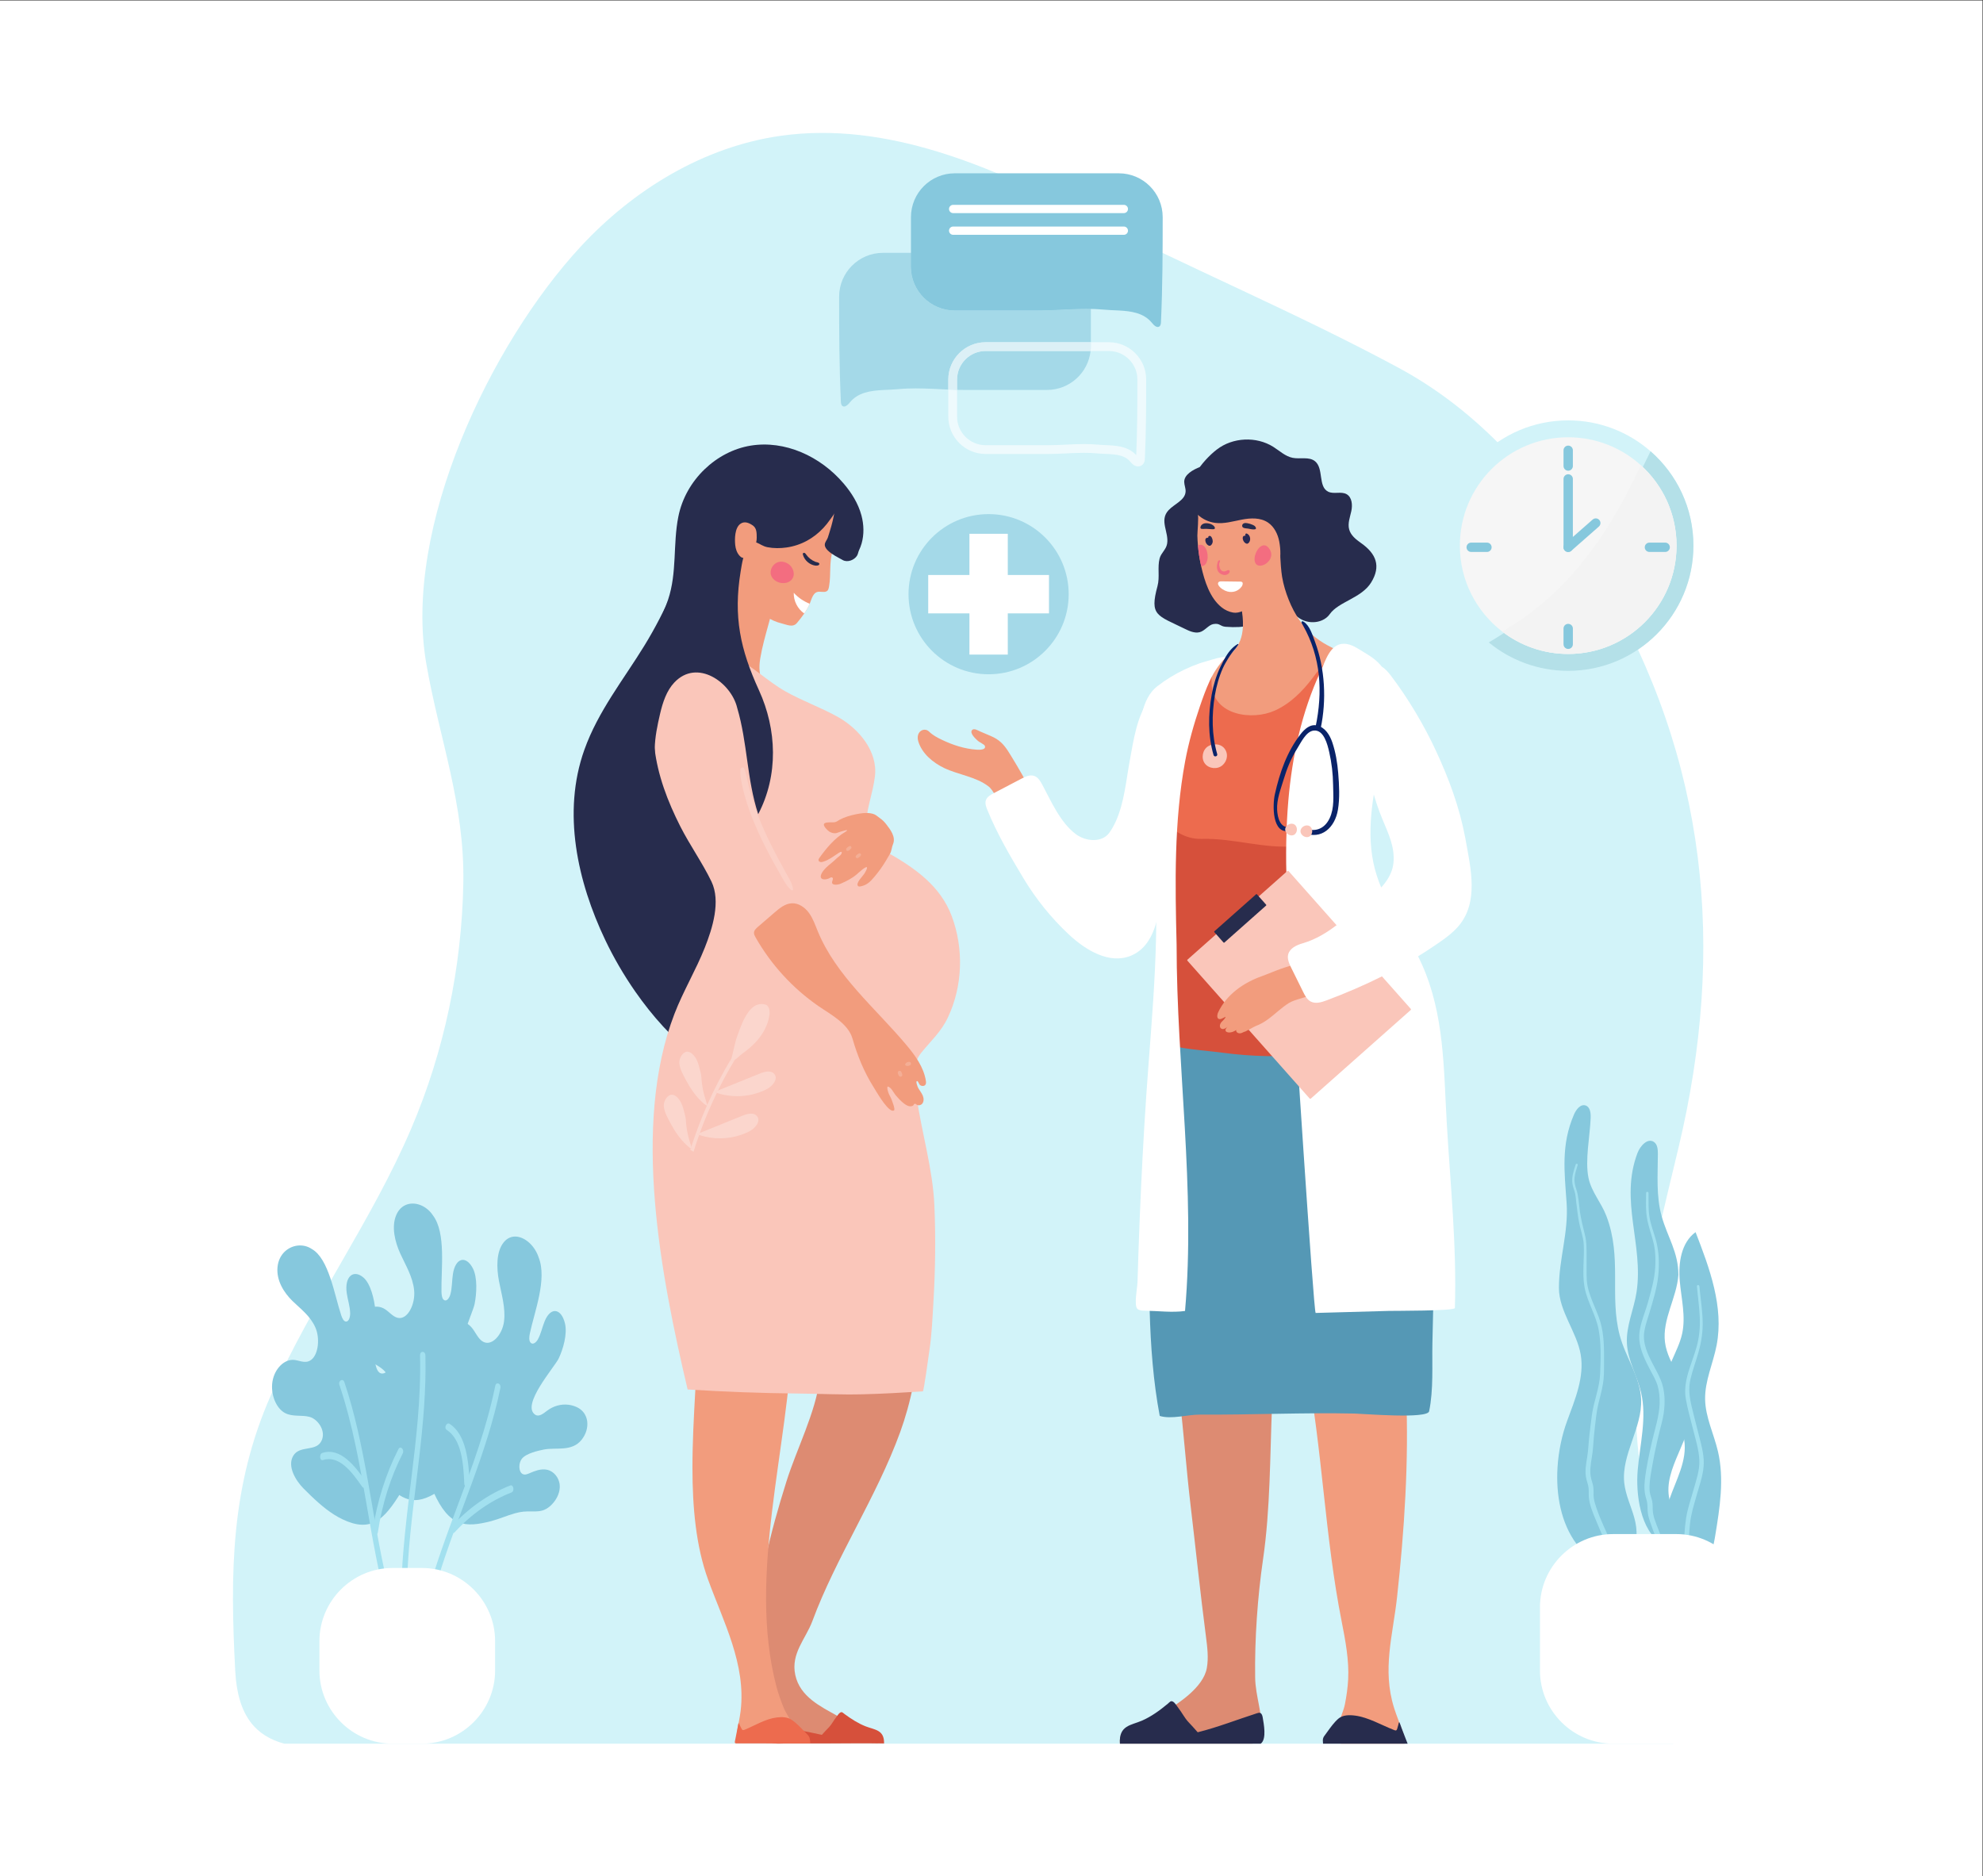 <?xml version="1.0" encoding="UTF-8" standalone="no"?>
<!-- Created with Inkscape (http://www.inkscape.org/) -->

<svg
   version="1.1"
   id="svg2"
   width="2818.72"
   height="2666.667"
   viewBox="0 0 2818.72 2666.667"
   sodipodi:docname="embarazada.svg"
   inkscape:version="1.2.1 (9c6d41e410, 2022-07-14)"
   xmlns:inkscape="http://www.inkscape.org/namespaces/inkscape"
   xmlns:sodipodi="http://sodipodi.sourceforge.net/DTD/sodipodi-0.dtd"
   xmlns="http://www.w3.org/2000/svg"
   xmlns:svg="http://www.w3.org/2000/svg">
  <rect x="0" y="0" width="2818.72" height="2666.667" fill="#333333" stroke="none"/>
  <defs
     id="defs6" />
  <sodipodi:namedview
     id="namedview4"
     pagecolor="#ffffff"
     bordercolor="#000000"
     borderopacity="0.25"
     inkscape:showpageshadow="2"
     inkscape:pageopacity="0.0"
     inkscape:pagecheckerboard="0"
     inkscape:deskcolor="#d1d1d1"
     showgrid="false"
     inkscape:zoom="0.27149999"
     inkscape:cx="1412.5231"
     inkscape:cy="1335.175"
     inkscape:window-width="2560"
     inkscape:window-height="1009"
     inkscape:window-x="0"
     inkscape:window-y="0"
     inkscape:window-maximized="1"
     inkscape:current-layer="g10">
    <inkscape:page
       x="0"
       y="0"
       id="page8"
       width="2818.72"
       height="2666.667" />
  </sodipodi:namedview>
  <g
     id="g10"
     inkscape:groupmode="layer"
     inkscape:label="Page 1"
     transform="matrix(1.333,0,0,-1.333,0,2666.667)">
    <g
       id="g12"
       transform="scale(0.1)">
      <path
         d="M 0,0 H 21140.4 V 20000 H 0 Z"
         style="fill:#ffffff;fill-opacity:1;fill-rule:nonzero;stroke:none"
         id="path14" />
      <path
         d="M 3030.18,1412.3 H 17840.9 c 74.7,49.2 130.4,113.6 170.4,190.1 308.6,590.4 -325.4,1895.9 -450.3,2405.3 -302.9,1234.7 42.2,2523.5 337.8,3760 508.1,2125.5 308.7,4134.7 -814,6036.8 -546.4,925.7 -1219.8,1765.7 -2169.5,2277.8 -1091.1,588.4 -2237.3,1065.6 -3339.9,1630.9 -1012,518.8 -2121.89,1002.2 -3248.04,844 C 7504.67,18441.7 6753.85,17982.9 6189.72,17372.9 5234.46,16340.1 4293.83,14383.5 4545.7,12929 4684.3,12128.6 4956.46,11434.2 4940.57,10586.2 4923.79,9690.8 4737.9,8797.9 4386.21,7973.8 3965.11,6987.1 3321.63,6108.6 2888.29,5127.2 2457.67,4152 2453.61,3223.6 2508.72,2183.6 c 25.74,-485.4 227.65,-690.7 521.46,-771.3"
         style="fill:#d2f3f9;fill-opacity:1;fill-rule:nonzero;stroke:none"
         id="path16" />
      <path
         d="m 8386.4,4208.6 c 107.81,343.6 310.31,733.8 354.52,1089.2 50.64,407.1 -42.54,836.7 13.87,1254.4 20.63,152.8 56.62,318.9 178.18,413.7 173.09,135 443.54,50.1 581.46,-120.7 436.24,-540.3 302.91,-1509.6 85.33,-2108.8 -252.83,-696.2 -684.86,-1335.8 -937.2,-2017.4 -69.81,-188.6 -231.46,-343.7 -182.21,-573.7 49.96,-233.5 272.58,-337.7 444.52,-434.2 81.25,-45.6 165.88,-82.6 246.59,-114.2 95.23,-37.2 199.09,-36.1 196.16,-179.5 H 8171.81 c -3.14,2.9 -5.42,6.6 -5.92,11.2 -5.65,49.6 -1.84,103.7 -0.89,151.5 3.62,183.4 14.09,388.4 -27.69,570.2 -31.34,136.4 -72.35,228 -71.78,373.2 2.26,575.1 147.21,1131.7 320.87,1685.1"
         style="fill:#dd8b72;fill-opacity:1;fill-rule:nonzero;stroke:none"
         id="path18" />
      <path
         d="m 8298.22,1412.3 c 33.03,-0.2 70.74,2.6 110.24,2.6 h 408.25 c 203.13,0 407.36,4.3 610.3,-0.5 4.45,146.5 -100.24,145 -196.15,182.5 -79.16,31 -152.97,78.3 -223.71,130.3 -21.47,15.8 -27.77,27.6 -47.47,16.8 -16.04,-8.8 -31.76,-36.1 -43.64,-50.9 -26.01,-32.5 -46.6,-74.1 -74.57,-103.9 -25.82,-27.6 -52.33,-53.7 -77.51,-82.9 -189.02,42.9 -379.28,75.7 -569.95,98.4 -42.24,-168.3 13.05,-191.8 104.21,-192.4"
         style="fill:#d6503b;fill-opacity:1;fill-rule:nonzero;stroke:none"
         id="path20" />
      <path
         d="m 7383.9,4353.6 c -0.17,542.1 59.82,1101.5 60.09,1586.7 0.1,157.6 0.69,318.4 50.54,467.9 49.85,149.6 158.41,288.5 309.65,332.9 217.4,63.7 451.08,-91.7 551.77,-294.6 100.69,-203 100.29,-439.5 93.22,-666 -37.69,-1208.3 -481.7,-2570.8 -169.54,-3760.2 19.97,-76 46.31,-149.3 75.97,-221.7 27.41,-66.8 67.78,-118.6 98.78,-183.4 22.39,-46.9 36.58,-100 31.75,-151.4 -5.69,-60.5 -120.58,-35.2 -163.05,-35.2 -70.59,0 -141.18,0 -211.77,0 -20.29,0 -234.62,-18.1 -242.97,0 -33.15,71.9 9.64,177.2 28.57,327.1 0.31,2.1 0.56,4.3 0.82,6.4 59.09,494.6 -182.74,947.1 -346.76,1398.3 -130.2,358.3 -166.93,770.4 -167.07,1193.2"
         style="fill:#f29c7d;fill-opacity:1;fill-rule:nonzero;stroke:none"
         id="path22" />
      <path
         d="m 7858.15,1545.2 c 2.06,10.7 4.11,21.3 6.17,31.9 3.46,17.9 5.16,38.5 11.07,55.2 6.24,-2.8 11.47,-19.6 14.92,-26.5 5.11,-10.2 10.25,-20.4 15.39,-30.6 7.77,-15.5 13.76,-22.7 29.72,-16.3 114.9,46 223.79,117.5 348.06,132.9 53.7,6.7 114.57,5.7 162.22,-27.6 47.7,-33.4 89.2,-77.5 130.52,-120.3 11.68,-12.1 22.38,-24 34.37,-35.5 11.7,-11.2 21.44,-26.4 24.28,-43.4 0.65,-4 8.22,-50.3 4.22,-50.3 -4.76,0 -9.52,0 -14.27,0 -37.96,0 -75.92,0 -113.88,0 -61.98,0 -123.97,0 -185.95,0 -69.2,0 -138.39,0 -207.58,0 -59.56,0 -119.13,0 -178.7,0 -20.92,0 -41.83,0 -62.75,0 -7.33,0 -14.65,0 -21.97,0 -14.57,0 -21.3,3.9 -17.4,22.3 2.65,12.4 5.16,24.9 7.66,37.4 4.74,23.6 9.33,47.2 13.9,70.8"
         style="fill:#ed6b4e;fill-opacity:1;fill-rule:nonzero;stroke:none"
         id="path24" />
      <path
         d="m 6776.64,9428.2 c 179.78,-257.5 393.58,-496.6 627.04,-675.4 264.99,-203 602.3,-330.8 932.83,-284.3 166.29,23.4 331.97,94.9 436.54,226.3 194.45,244.4 117.71,604.7 100.19,889.7 -51.98,845.1 -556.89,1591.2 -800.68,2382.7 -169.4,550 -285.16,1116.5 -345.08,1688.9 -29.66,283.3 6.82,602.3 -47.61,878.6 -71.9,365.1 -250.24,-43 -290.54,-198 -111.33,-428 -286.68,-839.3 -517.99,-1216.2 -225,-366.6 -493.01,-698.5 -640,-1110.6 -238.46,-668.5 -73.11,-1407 223.04,-2028.8 87.54,-183.8 196.59,-372.9 322.26,-552.9"
         style="fill:#272c4d;fill-opacity:1;fill-rule:nonzero;stroke:none"
         id="path26" />
      <path
         d="m 8146.56,13169.3 c 29.83,117.7 65.68,234 93.68,352.1 55.8,235.2 48.73,506.1 -15.11,738.5 -11,40.1 -26.75,83.1 -62.65,104 -37.79,22 -87.72,11.7 -123.26,-13.7 -35.55,-25.5 -59.76,-63.5 -82.69,-100.7 -107.28,-174.2 -205.91,-353.8 -295.41,-537.8 -82.58,-169.7 -207.35,-321.2 -267.83,-501.3 -63.85,-190 -78.93,-545.7 83.88,-696.6 65.42,-60.7 190.06,-95.6 269.63,-134.5 147.07,-71.8 313.35,-92.5 465.58,-151.1 98.78,-38 247.41,-112.6 266.95,51.6 13.38,112.6 -121.81,192 -192.88,258 -146.4,135.9 -213.09,243.6 -179.68,446 10.32,62.5 24.24,124.2 39.79,185.5"
         style="fill:#f29c7d;fill-opacity:1;fill-rule:nonzero;stroke:none"
         id="path28" />
      <path
         d="m 7254.1,11193.6 c -134.13,264.7 -242.12,546.6 -275.6,841.4 -33.48,294.9 12.05,604.7 166.59,858 145.85,239.1 452.62,220.2 682.94,106.6 200.34,-98.9 352.6,-255.9 544.9,-365.3 182.58,-103.9 382.57,-173 565.53,-276.2 219.57,-123.9 424.93,-366 391.07,-633.3 -44.18,-348.7 -236.58,-598.9 133.07,-809.2 289.95,-164.9 565.4,-354.7 686.8,-680.8 128.9,-346.5 116.8,-741.4 -40.4,-1076.8 -72.5,-154.8 -180.55,-249.1 -283.36,-376.1 -111.86,-138.2 -78.75,-302.8 -50.64,-477.9 55.66,-389.7 171.95,-761.7 188.99,-1157.1 14.7,-340.8 9.92,-682.4 -10.42,-1022.9 -10.26,-171.8 -16.84,-348.1 -42.98,-518.4 -7.16,-46.6 -58.76,-435.8 -70.05,-436.8 -217.34,-13.7 -428.17,-26.1 -645.83,-31.3 -226.21,-5.5 -452.69,5.8 -678.19,8.1 -394.99,4.1 -789.87,18.5 -1184.1,43.3 -283.33,1205 -600.42,2814.9 -139.75,4007 93.14,241.1 227.69,464.3 323.07,704.5 81.23,204.5 172.55,493.6 70.6,705.1 -95.07,197.3 -231.14,388.6 -332.24,588.1"
         style="fill:#fac6ba;fill-opacity:1;fill-rule:nonzero;stroke:none"
         id="path30" />
      <path
         d="m 9416.78,11253.5 c -11.42,10.9 -23.68,20.8 -36.82,29.7 -17.76,12.1 -35.15,29.2 -54.83,37.9 -57.07,25.1 -140.01,13.8 -198.81,1.4 -57.43,-12 -120.69,-30.1 -172.54,-58.2 -18.96,-10.2 -30.34,-22.2 -52.45,-26.4 -7.06,-1.3 -19.07,-1.3 -32.76,-1.3 -31.97,0 -73.08,0.1 -81.54,-17.2 -11.2,-23 38.12,-69.6 54.6,-80.5 19.27,-12.6 45.87,-21.4 69.2,-18.5 18.14,2.2 36.09,12.5 54.19,17.1 16.86,4.3 33.45,10.1 50.36,14.1 27.93,6.5 18.79,-5.2 0.53,-15.8 -114.59,-67 -201.15,-171.3 -277.67,-277.5 -5.58,-7.7 -11.44,-16.5 -10.07,-25.9 1.47,-10.2 11.33,-17.5 21.44,-19.2 10.12,-1.8 20.42,0.9 30.22,4 57.28,17.8 104.8,54.1 154.09,86.8 14.18,9.4 51.77,34.9 39.86,0.7 -7.5,-21.5 -36.9,-37.3 -52.29,-52.8 -33.37,-33.7 -72.5,-60.9 -106.97,-93.4 -21.96,-20.6 -72.88,-76.4 -60.78,-110.7 10.73,-30.4 66.77,-19.2 87.65,-8.2 6.21,3.2 12.04,7.4 18.81,9.2 6.77,1.8 15.04,0.6 19,-5.2 3.33,-4.9 2.67,-11.4 1.19,-17.2 -2.45,-9.4 -6.76,-18.5 -7.74,-28.2 -3.81,-38.2 66.9,-26.9 89.39,-17.2 64.37,27.9 123.6,57.3 176.23,102.8 8.93,7.7 95.11,88 105.88,73.4 8.66,-12 -22.12,-59.2 -28.69,-70.2 -13.22,-22.1 -96.39,-101.3 -64.84,-130.4 6.25,-5.8 15.95,-5 24.31,-3.4 70.76,13.3 106.74,52 151.42,104.9 44.46,52.6 84.63,108.8 119.94,167.9 14.71,24.6 29.93,50.1 43.92,74.7 18.18,32.1 18.47,69.8 32.45,103.1 32.37,77.1 -28.51,156 -73.95,214.3 -9.81,12.7 -20.44,24.5 -31.93,35.4"
         style="fill:#f29c7d;fill-opacity:1;fill-rule:nonzero;stroke:none"
         id="path32" />
      <path
         d="m 8020.77,13830.1 c 8.34,-93.4 32.17,-185.4 70.08,-271.3 20,-45.3 42.24,-105.1 84.99,-132.4 47.53,-30.2 101.94,-55.4 156.86,-68.2 58.11,-13.6 121.37,-48.9 166.16,4.7 25.68,30.7 52.81,64.6 77.41,100.5 21.85,31.9 41.66,65.4 56.32,99.6 0.57,1.4 1.21,2.8 1.78,4.2 22.05,53.6 35.87,127.4 100.41,128.4 43.64,0.7 90.66,-17.6 102.9,41.3 1.52,7.2 2.86,14.3 4.01,21.4 20.83,125.5 -1.27,251.2 38.04,375.4 32.68,103 65.36,207.1 69.38,316 2.48,66.7 0.45,130.7 -57.91,172.5 -148.9,106.5 -375.78,104 -536.78,29.3 -6.62,-3.1 -13.12,-6.2 -19.56,-9.6 -210.44,-109.2 -340.72,-345.6 -346.78,-582.6 -2.04,-81 25.55,-150 32.69,-229.2"
         style="fill:#f29c7d;fill-opacity:1;fill-rule:nonzero;stroke:none"
         id="path34" />
      <path
         d="m 8898.76,14549.6 c 1.72,-26.6 -34.61,-66.9 -49.2,-87.9 -21.04,-30.3 -44.26,-59.1 -69.47,-86.1 -50.33,-53.8 -108.74,-100.2 -173.44,-135.6 -68.81,-37.6 -143.52,-62 -219.79,-72.9 -66.5,-9.4 -135.84,-9.8 -202.11,2.8 -96.32,18.4 -133.19,106.4 -204.95,6 -53.13,-74.3 -67.45,-176.1 -81.88,-263.9 -79.27,-482.2 -3.56,-832.7 195.17,-1267 191.79,-419.1 208.98,-906.8 -8.11,-1321.6 -123.37,378.8 -112.64,758 -224.51,1135.5 -63.78,267.5 -425.33,527.9 -670.04,268.4 -82.89,-87.9 -123.53,-212.4 -152,-334.7 -27.64,-118.8 -54.9,-248.2 -56.68,-371.3 -1.66,-114.7 35.86,-212.9 39.57,-328.6 0.8,-25.1 -6.65,-58.7 -29.61,-58.8 -11.19,-0.1 -20.54,8.8 -28.54,17.4 -170.33,181.8 -249.87,444 -279.92,702.1 -52.12,447.6 300.85,838.5 440.41,1256 98.13,293.6 50.42,589.3 109.94,887.5 78.28,392.2 407.77,697.3 771.17,756.4 363.39,59 742.43,-111.1 992.36,-405.3 83.2,-97.9 154.63,-211.1 188.95,-339.4 26.02,-97.2 29.22,-202.6 1.32,-299.7 -6.97,-24.3 -16.15,-47.6 -26.87,-70.5 -8.81,-18.8 -10.54,-39.7 -20.98,-57.4 -28.23,-47.8 -102.26,-76.6 -152.56,-48.2 -53.38,30.1 -114.28,58.6 -158.62,101.6 -17.59,17.1 -34.07,38.7 -33.19,63.2 1,28.1 23,48.7 31.92,74 9.18,26.1 16.58,53.7 24.96,80.3 20.42,64.6 35.8,130.8 46.7,197.7"
         style="fill:#272c4d;fill-opacity:1;fill-rule:nonzero;stroke:none"
         id="path36" />
      <path
         d="m 8034.58,14396.6 c -2.29,2 -4.75,3.8 -7.36,5.7 -39.38,27.1 -88.21,49.1 -132.7,16.7 -59.65,-43.4 -61.17,-160.5 -54.47,-225.6 4.22,-40.9 17.6,-82 44.8,-112.9 8.75,-9.9 19.24,-19 31.92,-22.8 18.61,-5.5 70.72,-7.5 86.44,4.6 12.02,9.3 17.25,24.7 21.85,39.2 17.69,55.6 44.63,110.8 44.27,170.3 -0.31,48.9 0.03,95.3 -34.75,124.8"
         style="fill:#f29c7d;fill-opacity:1;fill-rule:nonzero;stroke:none"
         id="path38" />
      <path
         d="m 8301.43,14012.4 c 57.48,15.7 122.66,-17.4 148.7,-70.9 45.1,-92.8 -24.15,-166.4 -120.71,-152.4 -47.74,6.9 -93.8,38.4 -107.96,84.6 -17.47,56.9 22.5,123.1 79.97,138.7"
         style="fill:#f36d80;fill-opacity:1;fill-rule:nonzero;stroke:none"
         id="path40" />
      <path
         d="m 8596.55,14092 c -4.08,5.9 -8.1,12.2 -14.27,15.8 -6.17,3.6 -15.27,3.4 -19.34,-2.5 -3.33,-4.8 -2.13,-11.3 -0.49,-17 17.01,-58.4 69.89,-104.8 130.08,-114.1 13.1,-2 44.55,-1.6 44.74,18.5 0.12,14.9 -31.96,17.6 -42.48,21.8 -39.3,15.6 -74.05,42.8 -98.24,77.5"
         style="fill:#272c4d;fill-opacity:1;fill-rule:nonzero;stroke:none"
         id="path42" />
      <path
         d="m 9506.44,8164.6 c 10.09,-4.3 19.16,-4.6 26.74,0.2 16.74,10.8 -21.37,101.9 -25.74,115.1 -9.07,27.3 -27.56,50.6 -35.62,78.1 -6.29,21.4 -13.38,39.2 -8,60.8 37.84,-1.9 62.38,-62.7 83.62,-87.7 28.54,-33.6 57.67,-67.2 93.28,-93.6 19.1,-14.1 40.15,-27.8 63.85,-29.2 10.5,-0.6 22.15,1.9 31.08,7.6 6.66,4.3 9.01,14.3 13.77,17.4 14.38,9.3 21.14,-8.6 34.97,-12.3 16.27,-4.3 35.97,0.3 47.59,12.8 21.28,22.7 20.2,59.2 8.34,88 -11.85,28.8 -32.48,53.1 -47.98,80.1 -4.95,8.6 -34.19,78.4 -11.52,75.4 10.86,-1.4 20.28,-34.4 29.17,-41.5 16.91,-13.6 45.43,-15.2 58,2.5 8.39,11.8 7.21,27.7 4.99,42 -22.79,146.4 -114.79,271.9 -210.25,385.2 -330.31,392.3 -745.34,732.8 -941.28,1206.7 -28.06,67.9 -51.76,138.7 -94.93,198.2 -43.17,59.4 -111.19,106.8 -184.53,102.8 -69.91,-3.8 -128.47,-51.8 -181.52,-97.5 -59.48,-51.3 -118.96,-102.5 -178.43,-153.7 -19.68,-17 -40.92,-37 -41.96,-62.9 -0.69,-17.3 7.9,-33.4 16.41,-48.4 164.76,-290.5 395.74,-543.1 670.31,-733.2 128.21,-88.7 317.01,-185.5 363.38,-346.1 53.17,-184.3 124.02,-358.4 226.98,-521 22.74,-36 125.96,-218.9 189.28,-245.8"
         style="fill:#f29c7d;fill-opacity:1;fill-rule:nonzero;stroke:none"
         id="path44" />
      <path
         d="m 7395.23,7723.5 c -10.5,7.8 -22.04,14.6 -34.2,20 1.69,5.4 3.4,10.8 5.11,16.2 5.63,-3 11.41,-5.5 17.34,-7.1 v 0 0 c -3.09,0.8 -7.5,11.5 -11.8,24.5 47.88,148.7 103.49,295.2 166.39,438.2 3.54,-1.6 7.13,-2.9 10.77,-3.9 v 0 0 c -1.99,0.5 -4.53,5.2 -7.24,11.9 76.03,171.8 162.59,338.6 258.93,498.1 -3.18,-12.1 -6.51,-24.1 -10.07,-36.1 14.53,1 29.43,8 44.11,17.8 -63.88,-105.6 -123.43,-214.5 -178.43,-326 -12.09,-4.9 -24.19,-9.8 -36.28,-14.7 l 23.66,-11.1 c -67.39,-138.8 -127.72,-281.5 -180.58,-426.9 -9.25,-3.8 -18.49,-7.5 -27.73,-11.3 l 20.26,-9.4 c -21.35,-59.7 -41.44,-119.7 -60.24,-180.2"
         style="fill:#fbd6cd;fill-opacity:1;fill-rule:nonzero;stroke:none"
         id="path46" />
      <path
         d="m 7790.46,8685.3 c 3.56,12 6.89,24 10.07,36.1 22.04,84.1 36.51,171.3 66.88,252.5 23.39,62.6 59.13,168.3 114.94,242.2 36.58,48.5 81.79,83.2 137.8,83.2 13.08,0 26.74,-1.9 41.03,-5.9 40.17,-11.5 49.14,-64.5 44.18,-106 -12.2,-101.8 -62.07,-196.7 -129.02,-274.5 -47.16,-54.8 -102.66,-101.6 -161.41,-143.5 -22.96,-16.3 -51.24,-46.8 -80.36,-66.3 -14.68,-9.8 -29.58,-16.8 -44.11,-17.8"
         style="fill:#fbd6cd;fill-opacity:1;fill-rule:nonzero;stroke:none"
         id="path48" />
      <path
         d="m 7860.64,8316.3 c -73,0 -145.98,11.3 -215.33,34.2 l -1.79,0.8 -23.66,11.1 c 12.09,4.9 24.19,9.8 36.28,14.7 149.06,60.4 298.11,120.7 447.17,181.1 27.82,11.2 60.65,21.3 90.37,21.3 25.13,0 48.04,-7.2 63.82,-27 43.51,-54.8 -20.93,-130.7 -83.33,-162.3 -96.72,-49 -205.15,-73.9 -313.53,-73.9"
         style="fill:#fbd6cd;fill-opacity:1;fill-rule:nonzero;stroke:none"
         id="path50" />
      <path
         d="m 7675.98,7867 c -73,0 -145.98,11.3 -215.32,34.2 l -5.19,2.5 -20.26,9.4 c 9.24,3.8 18.48,7.5 27.73,11.3 151.9,61.5 303.81,123 455.72,184.5 27.82,11.3 60.64,21.4 90.36,21.4 25.13,0 48.04,-7.3 63.83,-27.1 43.51,-54.8 -20.93,-130.7 -83.34,-162.3 -96.72,-49 -205.15,-73.9 -313.53,-73.9"
         style="fill:#fbd6cd;fill-opacity:1;fill-rule:nonzero;stroke:none"
         id="path52" />
      <path
         d="m 7548.84,8211.4 c -3.64,1 -7.23,2.3 -10.77,3.9 -20.16,9 -38.43,26.6 -54.02,41.1 -70.4,65.4 -124.05,146.9 -169.16,231.1 -28.69,53.7 -61.57,111.2 -70.55,173.8 -6.31,44 21.88,108.4 66,126.1 6.42,2.6 12.86,3.7 19.22,3.7 38.91,0 75.47,-43.4 92.21,-73.6 16.71,-30.1 27.64,-62.4 35.37,-95.9 8.91,-38.5 20.12,-64.9 22.29,-105.3 2.47,-45.8 8.45,-91.4 17.8,-136.4 6.89,-33.1 15.62,-65.9 26.16,-98.1 2,-6 10.74,-40.1 18.21,-58.5 2.71,-6.7 5.25,-11.4 7.24,-11.9"
         style="fill:#fbd6cd;fill-opacity:1;fill-rule:nonzero;stroke:none"
         id="path54" />
      <path
         d="m 7383.48,7752.6 c -5.93,1.6 -11.71,4.1 -17.34,7.1 -17.57,9.6 -33.57,25 -47.45,37.9 -70.4,65.4 -124.04,146.9 -169.16,231.2 -28.69,53.6 -61.57,111.1 -70.55,173.7 -6.31,44 21.89,108.4 66.01,126.1 6.41,2.6 12.85,3.7 19.22,3.7 38.91,0 75.47,-43.3 92.21,-73.6 16.7,-30.1 27.63,-62.4 35.36,-95.9 8.91,-38.5 20.13,-64.9 22.3,-105.2 2.46,-45.9 8.44,-91.5 17.79,-136.5 6.89,-33.1 15.63,-65.9 26.17,-98.1 1.59,-4.8 7.51,-27.6 13.64,-45.9 4.3,-13 8.71,-23.7 11.8,-24.5"
         style="fill:#fbd6cd;fill-opacity:1;fill-rule:nonzero;stroke:none"
         id="path56" />
      <path
         d="m 8446.71,10510.7 c -2.52,0 -5.2,0.9 -7.71,2.9 -44.5,35.6 -68.96,81.3 -97.39,130.7 -31,53.9 -61.69,108 -91.64,162.4 -58.35,106.1 -113.73,214 -163.79,324.3 -47.23,104.1 -89.8,210.3 -124.16,319.3 -18.45,58.6 -34.72,117.7 -47.3,177.8 -11.76,56.1 -25.96,115.5 -18.61,173.1 1.43,11.1 13.2,21.1 23.86,21.1 5.91,0 11.48,-3 14.77,-10.7 21.57,-50.1 29.13,-104.6 41.66,-157.5 13.45,-56.7 28.65,-113.2 45.79,-169 35.31,-114.9 79.06,-227.3 128.3,-336.9 47.26,-105.2 99.56,-208 153.82,-309.7 27.86,-52.3 56.3,-104.2 85.08,-156 29.04,-52.1 58.95,-99.1 67.75,-158.4 1.16,-7.8 -4.11,-13.4 -10.43,-13.4"
         style="fill:#fbd0c6;fill-opacity:1;fill-rule:nonzero;stroke:none"
         id="path58" />
      <path
         d="m 9140.19,10853.9 c -4.48,0 -8.69,1.8 -12.25,6.4 -14.17,18.4 17.08,36.8 30.08,44.1 2.75,1.5 5.47,2.2 8.03,2.2 12.46,0 21.16,-16.2 11.28,-27.2 -7.45,-8.4 -23.51,-25.5 -37.14,-25.5"
         style="fill:#f4ae95;fill-opacity:1;fill-rule:nonzero;stroke:none"
         id="path60" />
      <path
         d="m 9038.16,10931.5 c -4.48,0 -8.69,1.8 -12.25,6.4 -14.18,18.4 17.07,36.8 30.08,44.1 2.75,1.5 5.47,2.2 8.03,2.2 12.46,0 21.16,-16.1 11.27,-27.3 -7.44,-8.3 -23.5,-25.4 -37.13,-25.4"
         style="fill:#f4ae95;fill-opacity:1;fill-rule:nonzero;stroke:none"
         id="path62" />
      <path
         d="m 9677.45,8638.2 c -2.64,0 -5.24,0.4 -7.78,1.2 -3.71,0.4 -7.09,1.3 -10.76,3.2 -6.63,3.4 -8.14,12.3 -4.83,18.5 1.5,2.7 3.43,4.9 5.62,6.8 6.1,9.3 19.45,12.2 29.85,14.6 1.55,0.3 3.14,0.5 4.73,0.5 8.8,0 17.64,-5.3 19.73,-14.4 2.6,-11.5 -3.52,-20.3 -13.89,-24.5 -7.3,-2.9 -15.14,-5.9 -22.67,-5.9"
         style="fill:#f4ae95;fill-opacity:1;fill-rule:nonzero;stroke:none"
         id="path64" />
      <path
         d="m 9602.08,8524 c -16.77,0 -25.07,24.5 -28.06,38.7 -2.01,9.6 2.02,19 11.24,22.9 2.44,1.1 5,1.6 7.52,1.6 6.64,0 13.05,-3.5 16.72,-9.5 8.42,-13.9 22.19,-43.2 0.35,-52 -2.77,-1.1 -5.36,-1.7 -7.77,-1.7"
         style="fill:#f4ae95;fill-opacity:1;fill-rule:nonzero;stroke:none"
         id="path66" />
      <path
         d="m 8576.27,13463.4 c 21.85,31.9 41.66,65.4 56.32,99.6 0.57,1.4 1.21,2.8 1.78,4.2 -64.54,25.5 -123.41,65.5 -170.17,117 -2.93,-86.2 40.97,-172.4 112.07,-220.8"
         style="fill:#ffffff;fill-opacity:1;fill-rule:nonzero;stroke:none"
         id="path68" />
      <path
         d="m 10742.5,12006.7 c 13.1,-19.5 26.1,-40.6 40.1,-63.3 79.4,-129.8 158,-265 225.5,-402.4 17.7,-36.1 35.1,-74.8 31.1,-114.7 -4.6,-46.3 -39.6,-82.2 -82.1,-97 -35.6,-12.5 -79.1,-33.9 -115.2,-40.7 -136.8,-25.5 -213.6,262.6 -298.1,328.9 -136.4,106.8 -324.2,125.1 -477.5,199 -117.6,56.7 -232.64,151.7 -273.08,279.6 -7.66,24.3 -10.25,50.8 -2.64,75 16.15,51.6 76.77,71.4 116.39,33 41.67,-40.4 87.85,-64.2 140.93,-89.5 116,-55.1 238.9,-94.9 367.7,-103.4 23.9,-1.6 104.4,-5 85.7,42 -5.4,13.9 -59.2,39.1 -72.7,51.3 -21.5,19.4 -93.5,83.1 -62.4,116.5 20.8,22.3 64.3,-6.5 85,-15.3 38.7,-16.5 77.3,-33 115.9,-49.5 85.8,-36.6 131.4,-84.4 175.4,-149.5"
         style="fill:#f29c7d;fill-opacity:1;fill-rule:nonzero;stroke:none"
         id="path70" />
      <path
         d="m 13215.3,13319.4 c 318.9,19 448.5,209.9 452.3,577.5 1.5,146.9 -2.4,296.3 -46.2,436.5 -47,150.5 -161.7,246 -232.3,378.2 -80.2,150.1 -90.8,337.6 -296.2,364.4 -117.8,15.4 -466.7,-61.4 -465,-209.2 0.4,-34.6 16.4,-67.9 14.8,-102.5 -4.1,-92.6 -117.8,-131.4 -181.3,-198.9 -103.2,-110 5.7,-235.5 -15.9,-358.6 -11.2,-64.1 -64.2,-96.5 -80,-156.7 -24.9,-95.4 3.7,-198.5 -22.6,-295 -86.5,-317.7 -2.9,-310 289.9,-454.5 49.7,-24.5 104.5,-49.7 158.6,-37 54.9,13 95.7,78 146.9,86.9 71.7,12.4 69,-24.1 131.6,-28.9 52.3,-4.1 100.7,-4.8 145.4,-2.2"
         style="fill:#272c4d;fill-opacity:1;fill-rule:nonzero;stroke:none"
         id="path72" />
      <path
         d="m 12690.6,14644.1 c 4.4,-13.9 10.1,-27.5 17.1,-41 95.8,-183.1 318.5,-197.5 502.4,-163.3 37.6,7.1 74.9,15.8 112.7,21.8 32.8,5.3 69.9,13.7 101.8,2 60,-22 113.8,-62.1 152.5,-114.3 131.3,-176.7 49.1,-514 119.9,-720.9 34.2,-100 100.8,-193.8 197.5,-236.6 96.6,-42.7 224.5,-21.6 285.4,64.8 93.6,133 338.9,170.2 441.9,338.3 105.3,172 55.1,305.1 -109.8,420.5 -53.5,37.4 -108.6,81.9 -125.4,145 -17.2,64.3 9.7,131 23.4,196.2 13.8,65.1 7,146.7 -51.1,179.1 -58.4,32.5 -136.4,-3.2 -196.3,26.6 -109.2,54.3 -45.3,246.7 -139.6,324.1 -63.3,51.9 -158,20.9 -238.4,36.6 -78.5,15.3 -139.5,74.7 -207.1,117.3 -181.1,114.2 -433.2,102.1 -602.5,-29.1 -152.1,-117.7 -350.1,-363.5 -284.4,-567.1"
         style="fill:#272c4d;fill-opacity:1;fill-rule:nonzero;stroke:none"
         id="path74" />
      <path
         d="m 14540.5,12479.4 c -216.8,-398.1 -701.9,-635.6 -964.4,-1014.1 -150.5,-216.9 -353.2,-441.9 -612.8,-437.8 -255,4 -461.2,242.6 -523,497.4 -56.8,234.5 31.5,445.6 9.6,672.9 -13.6,141.1 -97.9,232.1 -40.3,383.2 99,259.6 416.9,262.3 621.8,382.3 82.6,48.5 156.4,118.7 192.3,209.3 8.8,22.4 15.5,45.5 20.4,69.3 11.8,58 12.6,119.8 6.8,183.8 -14.4,159.3 -69.7,331.7 -98.3,488.6 -9.6,52.8 -16.1,103.9 -17,152 -0.2,5.8 -0.1,11.5 0,17.2 2.3,79.1 26.3,158.9 62.3,228.2 29.6,57.1 75,123.6 139.7,140.9 70.1,18.7 133.4,-42.4 161,-103.4 19.2,-42.5 55.4,-67.2 83.2,-103.7 19.8,-25.9 36.3,-54.3 49.3,-84.4 13.4,-31 18.7,-52.2 20.9,-86.8 4.6,-73.6 7.3,-147.6 19.7,-220.5 14.3,-84.1 38.7,-164.5 70.3,-243.8 62.4,-156.9 157.9,-302.7 289.4,-405.2 101.6,-79.2 220.8,-130.1 338.5,-180.2 119.7,-50.9 223.3,-76.3 256.3,-221.3 24.7,-108.8 -27.2,-234.9 -85.7,-323.9"
         style="fill:#f29c7d;fill-opacity:1;fill-rule:nonzero;stroke:none"
         id="path76" />
      <path
         d="m 13532.3,13741.6 c -70.3,-96.9 -249.8,-291.7 -382.4,-268.6 -45.1,7.8 -87.8,27.5 -123.9,56.5 -126.1,101.1 -181.3,280.4 -216.4,433.6 -0.4,2.1 -0.9,4.2 -1.3,6.3 -8.5,37.5 -15.5,75 -21.3,112.5 -5.5,35.7 -9.7,71.4 -12.9,107.1 -3,34.9 -5,69.7 -6,104.5 -0.8,24.9 16.5,211.8 3.9,223.4 51.6,-47.6 117.5,-78.5 186.2,-87.3 95.2,-12.3 189.9,16.9 284.1,34.8 94.2,18 198.5,22.9 278.9,-31.2 66.3,-44.7 105.2,-123.4 120.2,-203.3 33.6,-178.8 -4.3,-343.9 -109.1,-488.3"
         style="fill:#f29c7d;fill-opacity:1;fill-rule:nonzero;stroke:none"
         id="path78" />
      <path
         d="m 13513.5,14177.8 c -60.2,46.9 -129.6,-47.2 -135,-123.5 -11.8,-168.1 238.3,-44.7 164.1,87.5 -9.2,16.4 -19,28.1 -29.1,36"
         style="fill:#f36d80;fill-opacity:1;fill-rule:nonzero;stroke:none"
         id="path80" />
      <path
         d="m 12873.5,14031.1 c -11.7,-48.5 -37.6,-65 -65.2,-61.7 -8.5,37.5 -15.5,75 -21.3,112.5 -5.5,35.7 -9.7,71.4 -12.9,107.1 2.9,1.4 5.7,2.6 8.5,3.6 71.4,24.7 108.8,-87.4 90.9,-161.5"
         style="fill:#f36d80;fill-opacity:1;fill-rule:nonzero;stroke:none"
         id="path82" />
      <path
         d="m 13246.2,14393.7 c -2.8,11.7 4,24.8 16.1,30.4 12.1,5.7 26.3,4.4 39.4,1.9 19.5,-3.6 38.6,-9.5 56.7,-17.5 10.3,-4.4 20.6,-9.9 27.1,-18.9 35.4,-48.9 -60.8,-23.8 -77.3,-20.9 -16.1,2.9 -43.7,1.2 -56,14.1 -3.2,3.3 -5.1,7 -6,10.9"
         style="fill:#272c4d;fill-opacity:1;fill-rule:nonzero;stroke:none"
         id="path84" />
      <path
         d="m 13255.7,14246.3 c 5,-14.3 14.6,-26.9 27.4,-34.6 14.6,-8.7 25.1,-4.6 35.3,8.3 7.4,9.5 11.6,21.7 12.4,33.8 1.7,26 -11.2,51.2 -34.9,61.6 -12.5,5.4 -21.8,-10.7 -14.5,-20.8 l 1.5,-2 c -7.2,1.5 -14.7,0.8 -21.2,-3.1 -13.9,-8.4 -10.6,-29.8 -6,-43.2"
         style="fill:#292954;fill-opacity:1;fill-rule:nonzero;stroke:none"
         id="path86" />
      <path
         d="m 12860.9,14266.1 2,1.3 c 6.3,3.8 14.3,4.4 21.3,4.1 -1.6,7.2 1.5,15.2 8.5,18 26,10.5 40.4,-40.6 39.3,-57.8 -0.8,-12.1 -5,-24.3 -12.5,-33.7 -10.1,-13 -20.7,-17.1 -35.2,-8.3 -12.8,7.6 -22.5,20.2 -27.4,34.5 -4.4,12.7 -7.6,32.7 4,41.9"
         style="fill:#292954;fill-opacity:1;fill-rule:nonzero;stroke:none"
         id="path88" />
      <path
         d="m 13001.1,14030.7 c 2.2,0.2 4.4,-0.1 6.4,-1.3 9.2,-5.8 -5.5,-25.2 -6.5,-33.1 -1.8,-14.5 1.8,-33 6.4,-46.7 10.9,-32.7 36.4,-46.5 68.9,-31.7 9.8,4.5 21.1,12 30.2,6.3 5,-3.2 7.3,-9.7 6.5,-15.5 -0.8,-5.9 -4.1,-11.2 -8,-15.6 -15.5,-17.3 -38.7,-23.4 -61,-17.7 -69.4,17.9 -77.4,77.5 -58.5,137.2 1.6,5.1 3.5,10.3 7.3,14.1 2.2,2.2 5.3,3.7 8.3,4"
         style="fill:#f36d80;fill-opacity:1;fill-rule:nonzero;stroke:none"
         id="path90" />
      <path
         d="m 13019.4,13754.7 c 38.4,-22.2 74.4,-28.7 117.5,-18.8 21.5,4.9 70.6,9.5 79.8,34.1 2.7,7 -3.6,16.2 -11.3,14.1 -9.4,-2.5 -17.8,-8.6 -27,-12.1 -13.3,-5 -27.2,-8.3 -40.9,-11.7 -38.6,-9.6 -70.1,-7.8 -105.8,12.1 -11.8,6.6 -24.3,-10.7 -12.3,-17.7"
         style="fill:#292954;fill-opacity:1;fill-rule:nonzero;stroke:none"
         id="path92" />
      <path
         d="m 13227.4,13803.1 c 6.1,-0.2 12.5,-0.7 17.4,-4.4 13.5,-10.1 4,-36.4 -3.2,-46.7 -35.4,-50.2 -94.7,-69.7 -152.9,-54.2 -33.1,8.8 -74.2,33.3 -93.4,63.5 -15.6,24.6 -5.3,44.9 25.7,44.5 68.2,-0.9 136.3,-1.8 204.4,-2.7 h 2"
         style="fill:#ffffff;fill-opacity:1;fill-rule:nonzero;stroke:none"
         id="path94" />
      <path
         d="m 14542.4,10072.3 c -30.1,127.8 -50.2,258.6 -61.5,390 -1.4,0.7 -2.9,1.4 -4.4,2.2 -54.5,31.9 -82.3,113.9 -44.3,169.2 9,13.2 16.7,27.3 23.3,42 -16,121.8 -29.5,244 -37.4,366.7 -4.3,66.9 22.8,128.7 66.5,175.9 -29.1,535.7 82.3,1071.7 172.5,1597 5.3,30.8 19.8,59.2 39.2,84.6 -121.9,84.6 -362,174.7 -500.8,89.9 -81.6,-49.9 -136.5,-132.3 -194.1,-208.6 -109.1,-144.5 -240.8,-277.9 -405.9,-352.5 -242.4,-109.6 -653.9,-53.8 -675.8,278.4 -3.4,51.5 3.4,103.1 9.6,154.4 3.9,31.4 3.4,71 -25,85 -22.4,11.1 -49.3,-1.6 -69.3,-16.7 -60.6,-45.6 -136.8,-52.6 -201.5,-92.4 -62.4,-38.4 -113.8,-92.3 -156.6,-151.3 -83.1,-114.3 -135.3,-249.7 -175,-384.4 -62.7,-212.7 -92.1,-433.9 -113.2,-654.1 -50.9,-530.1 30.8,-1073.5 238.5,-1564 60.4,-142.5 122.2,-276.9 195.2,-393.6 161.6,-258.4 378.2,-430.5 755.7,-414 489.2,21.4 932.6,314.9 1329.8,573.7 15.8,10.2 32.4,20.8 49.5,31.6 -99.7,17 -190.7,88 -215,191"
         style="fill:#ed6b4e;fill-opacity:1;fill-rule:nonzero;stroke:none"
         id="path96" />
      <path
         d="m 12576.6,5117.7 c 46.8,-391.4 74,-785 118.4,-1158.3 55.3,-465.4 103.9,-938.6 164.8,-1406.2 14.4,-111.1 28.9,-225.2 9.1,-335.1 -36.7,-203.6 -299.6,-375.4 -446.4,-463.8 -88.6,-53.4 -181.6,-96.7 -270.4,-133.7 -104.5,-43.4 -220.8,-42.3 -210,-208.3 h 1412 c 50.4,12.1 91.6,34.6 98.4,107.3 18,190 -65.4,399.1 -68.2,596.8 -5.8,411.5 25.4,859.5 84.6,1265.1 77.6,532.5 73.4,1110.4 96.1,1653.2 14.1,335.9 21.5,689.3 -14.3,1024 -30.3,283.8 20.6,493.2 74.4,777.4 118.9,626.9 145.4,1271.1 79.4,1905.7 -34.9,335.8 -50.3,797.8 -245.9,1077.5 -272.6,389.7 -674.1,221.6 -847.8,-175.8 -103.9,-237.8 -107.5,-505.7 -109,-765.3 -7.1,-1249.2 -75.8,-2521.5 74.8,-3760.5"
         style="fill:#dd8b72;fill-opacity:1;fill-rule:nonzero;stroke:none"
         id="path98" />
      <path
         d="m 13443.2,1412.3 c 2,1.3 3.9,2.7 5.7,4.3 57.9,52 27.6,204.8 16.6,271.5 -3.3,20.2 -8.9,43.6 -26.1,51.2 -11.2,4.9 -23.7,1.3 -35.3,-2.5 -209.5,-67.4 -420,-150 -632.5,-203 -33.6,40 -68.7,75.8 -103.1,113.5 -37.2,40.8 -65.9,97.8 -100.8,142.3 -15.9,20.4 -37.5,57.8 -58.3,69.8 -25.6,14.8 -32.7,-1.4 -58.7,-23 -85.7,-71.2 -175.5,-136 -273.2,-178.5 -117.5,-51 -248.3,-49.5 -235.3,-245.6 h 1501"
         style="fill:#272c4d;fill-opacity:1;fill-rule:nonzero;stroke:none"
         id="path100" />
      <path
         d="m 13617.5,6788.5 c 122.3,-437.3 226.1,-879.7 310.8,-1325.8 173.4,-913.1 198.8,-1841.8 378.5,-2747.4 40.9,-205.7 79.9,-416.5 69.3,-618 -4.7,-89.3 -17.3,-175.3 -33.7,-260.2 -15.3,-78.4 -48.6,-139.1 -68.3,-215.2 -14.3,-55 -17.8,-117.3 -0.5,-177.6 4.2,-14.5 12.8,-24.8 24.1,-32 h 680.4 c 13.5,84 -56,205 -110.2,374.5 -0.8,2.4 -1.6,4.9 -2.3,7.4 -128.6,410.6 -12.7,772.5 31.9,1180.4 77.5,707.7 127.4,1451.8 96.3,2176.1 -29.8,694.8 -174.3,1372.3 -226.7,2061.6 -36.1,474.9 -3.2,960.2 -148.2,1420.6 -105.1,333.8 -533.8,902 -915.4,869.9 -227.8,-19.2 -405.2,-223.7 -466.8,-443.9 -178.5,-638.6 17.7,-1100.9 210.4,-1702.4 60.3,-188.3 117.1,-377.6 170.4,-568"
         style="fill:#f29c7d;fill-opacity:1;fill-rule:nonzero;stroke:none"
         id="path102" />
      <path
         d="m 15010.2,1412.3 c -6,15.1 -11.8,29.8 -17.5,44.4 -10.8,27.7 -21.5,55.4 -32.1,83.1 -4.8,12.5 -9.6,25 -14.4,37.5 -8,20.9 -14.8,45.1 -25.3,64.7 -6.3,-3.4 -8.3,-23.1 -10.6,-31.1 -3.3,-12 -6.8,-24 -10.2,-36 -5.1,-18.1 -10.1,-26.6 -29.6,-19.1 -139.8,54.1 -278.9,137.9 -422.2,156 -61.9,7.8 -130.1,6.7 -175.9,-32.4 -45.8,-39.2 -82.2,-90.9 -118.7,-141.2 -10.3,-14.2 -19.5,-28.1 -30.3,-41.6 -10.6,-13.1 -18,-30.9 -17.2,-51 0.1,-2.4 0.8,-18.5 2,-33.3 h 902"
         style="fill:#272c4d;fill-opacity:1;fill-rule:nonzero;stroke:none"
         id="path104" />
      <path
         d="m 15174.5,9221.3 c 0,-4.6 -519.6,-29.2 -567.1,-31.8 -385.7,-21.7 -771.5,-43.4 -1157.3,-65.1 -192.9,-10.8 -385.7,-21.7 -578.6,-32.5 -82.5,-4.6 -155.3,-16.6 -238.5,-12.2 -95.1,5 -190.1,10.1 -285.2,15.1 -13.8,0.8 -29.8,0.6 -38.7,-10 -6.2,-7.3 -7,-17.6 -7.5,-27.2 -15.3,-260 -28.9,-519.3 -35.1,-780.5 -8.9,-373.5 -12.8,-747.1 -11.8,-1120.7 1.9,-746.6 -26.2,-1513.7 112,-2249.4 123.4,-38.7 297.1,14.8 427.4,14 550.3,-3.4 1101.9,22.9 1652,11.2 94.1,-2 775.3,-60 793.4,24.3 47.7,231.9 30.1,489.4 34.9,726 11.8,576.8 32.8,1153.8 10.3,1730.6 -23.5,603.5 -60.2,1206.4 -110.2,1808.2"
         style="fill:#5598b5;fill-opacity:1;fill-rule:nonzero;stroke:none"
         id="path106" />
      <path
         d="m 15231.7,9324.7 c -34.8,23.3 -63.2,54.5 -88.6,90.7 -99.7,141.7 -189.2,290.2 -267.3,444.9 -140.3,278.1 -249.1,572.6 -327.4,873.9 -64.6,248.7 -108.8,501.6 -144.3,755.8 -81.3,-274.5 -263.4,-476.7 -580.1,-507.2 -341.3,-32.8 -671.1,87.4 -1011.4,77 -176.1,-5.2 -342.1,99.3 -431.3,253.7 -43,74.5 -52.7,172.1 -59.6,256.5 -4.4,54.6 -5.7,109.4 -4.1,164.1 1,32 18.4,78.8 13.5,108.5 -1.8,10.7 -11,20.8 -21.5,19.2 -10.9,-1.6 -16.5,-14.2 -19.8,-25.2 -110.3,-360.2 47.3,-767.8 81.1,-1131 44.7,-479.2 -42,-957.3 -31.5,-1436.7 2.1,-96.7 -12.8,-246.8 25.3,-336.8 30.9,-72.9 121.8,-76.8 194.5,-91.1 160.6,-31.6 323.6,-40.5 485.5,-62 296.9,-39.5 598,-46.5 896.4,-21.4 157.7,13.3 1323,168 1309.3,356.1 -5.1,70.3 -11.3,140.7 -18.7,211"
         style="fill:#d6503b;fill-opacity:1;fill-rule:nonzero;stroke:none"
         id="path108" />
      <path
         d="m 14979.4,10605.6 c 39.1,7.8 76,26.9 115.9,31.1 21.6,2.3 38.7,-3.9 59,-10.5 14.7,-4.8 29.8,-8.1 44.3,-1.3 7.7,3.7 5.5,15.2 -3.2,15.1 -36.6,-0.3 -68,19.6 -105.1,14.9 -38.8,-5 -74.3,-23.1 -112.4,-30.8 -11.3,-2.2 -9.9,-20.8 1.5,-18.5"
         style="fill:#efc7b6;fill-opacity:1;fill-rule:nonzero;stroke:none"
         id="path110" />
      <path
         d="m 13738.1,11467.2 c -50.6,-589.4 -9.4,-1182.4 31.8,-1772.6 21.3,-304.5 237.5,-3690.2 259.7,-3689.6 260.8,7.3 521.7,14.5 782.5,21.8 52.8,1.5 700.9,-1.6 702,30.9 21.3,658.2 -49.3,1324.5 -87.1,1982.2 -32.9,573.2 -24.9,1143.6 -262.5,1677.7 -154.2,346.6 -405.6,651.2 -502.7,1018 -101,381.7 -23.3,785.5 60.5,1171.3 46.5,214.1 51.6,418 77.4,634.6 12.5,104.8 12.9,216.2 -36.3,309.5 -45.9,87.1 -127.9,145.1 -210.8,193.7 -69.4,40.6 -140.3,97.1 -225.4,95.9 -145.3,-2.2 -194.2,-185.7 -244.2,-292.7 -202.2,-432.5 -304.2,-906.8 -344.9,-1380.7"
         style="fill:#ffffff;fill-opacity:1;fill-rule:nonzero;stroke:none"
         id="path112" />
      <path
         d="m 12546.7,9932.5 c 0,-1298.2 203.3,-2608.5 89.9,-3906.3 -133.9,-19.5 -290.6,1 -428.5,2.7 -27,0.3 -56,1.3 -77.4,17.7 -42,32.3 -2.5,231.6 -1,284.3 3.4,114.6 7,229.3 11,343.9 7.7,221.9 16.6,443.6 26.8,665.3 20.3,436.8 46.1,873.4 79.3,1309.4 68.9,903.9 147.2,1819.5 -1.8,2720 -38.5,232.7 -92.2,464.4 -96,700.2 -3.2,200.5 21.8,485.6 190.6,616.8 90.2,70.2 188.1,130.1 291.3,179.1 51.7,24.5 104.7,46.3 158.6,65.4 46.5,16.4 94.6,27.2 141.3,42.4 31.2,10.1 63.1,18 95.5,22.9 10.9,1.7 22.2,5.1 33.4,4.6 28.9,-1.1 -11.8,-29.1 -17.7,-35.9 -19.4,-22.2 -37.5,-45.7 -54.7,-69.7 -33.8,-47.5 -63.4,-98.1 -87.7,-151.2 -40.1,-87.6 -73.1,-178.5 -104,-269.6 -64.8,-190.5 -120,-385.1 -157.1,-583 -120.3,-644.8 -107.6,-1306.1 -91.8,-1959"
         style="fill:#ffffff;fill-opacity:1;fill-rule:nonzero;stroke:none"
         id="path114" />
      <path
         d="m 13977.9,8290.7 1065,944.5 c 3.6,3.2 3.9,8.8 0.7,12.4 l -1303.1,1469.2 c -3.2,3.6 -8.8,3.9 -12.4,0.7 l -1064.9,-944.6 c -3.6,-3.2 -4,-8.7 -0.7,-12.4 l 1303,-1469.1 c 3.3,-3.6 8.8,-4 12.4,-0.7"
         style="fill:#fac6ba;fill-opacity:1;fill-rule:nonzero;stroke:none"
         id="path116" />
      <path
         d="m 13055.8,9954.2 445.5,395.1 c 2.5,2.2 2.7,6 0.5,8.5 l -98.7,111.3 c -2.2,2.4 -6,2.7 -8.5,0.5 l -445.4,-395.1 c -2.5,-2.2 -2.8,-6.1 -0.5,-8.6 l 98.6,-111.2 c 2.2,-2.5 6,-2.7 8.5,-0.5"
         style="fill:#272c4d;fill-opacity:1;fill-rule:nonzero;stroke:none"
         id="path118" />
      <path
         d="m 13457.5,9596.7 c 153.6,54.3 533.5,248.6 650.6,45.5 144.9,-251.2 -236.9,-253.6 -363,-331.8 -82.5,-51.2 -150.2,-121.3 -228.8,-177.6 -38.6,-27.6 -79.2,-50.9 -124,-67.4 -17.9,-6.5 -119.7,-68.1 -126.5,-63.2 -13.4,-7.1 -27.3,-14.3 -42.6,-15.5 -15.3,-1.2 -32.6,5.4 -39.3,19.3 -6.7,13.9 3,33.8 18.4,33.1 -24.3,-26.4 -76.3,-52.4 -114.3,-40.8 -33.8,10.4 -18.9,40.5 2.2,59.2 -19.5,-17.3 -48.7,-35.1 -70,-18.8 -20.3,15.5 -12.2,47.9 3.9,66.8 16.1,18.9 38.8,34 45.6,57.9 -20.5,-8.3 -61,-38.8 -80.8,-18.6 -14.4,14.6 -7.5,48.2 -0.1,63.9 90.5,192.3 271.1,318.2 468.7,388"
         style="fill:#f29c7d;fill-opacity:1;fill-rule:nonzero;stroke:none"
         id="path120" />
      <path
         d="m 15503.5,10077.9 c -60.4,-57.2 -130,-104.7 -199,-151.7 -363.1,-247.2 -744,-432.4 -1157.4,-587.8 -55.4,-20.9 -119.3,-40.3 -171.4,-12.2 -38.4,20.8 -59.9,62.2 -79.3,101.3 -42.4,85.8 -84.8,171.6 -127.2,257.4 -22.1,44.8 -44.9,94.3 -32.8,142.8 16.4,65.7 88.2,99.4 153.2,118.4 289.8,84.4 482.1,303 714.2,482.9 123.1,95.4 240.2,220.4 255.4,375.5 16.3,167.2 -53.2,309.9 -115.6,459.5 -189.5,453.7 -239.4,987 -210.9,1480.3 3.2,56.7 11.9,120.6 57.8,154 39.9,29 97,23.8 140.1,-0.1 43.2,-24 75.2,-63.5 105,-102.8 180.2,-237.5 350.3,-524.2 475.3,-793.3 138.2,-297.6 251.5,-599.9 313.4,-929.3 1.8,-9.5 3.6,-19 5.3,-28.6 53.1,-295.6 140.8,-657.5 -74.7,-912.2 -16.1,-19.1 -33.4,-37 -51.4,-54.1"
         style="fill:#ffffff;fill-opacity:1;fill-rule:nonzero;stroke:none"
         id="path122" />
      <path
         d="m 11900.4,11251.3 c -20.3,-45.8 -43.9,-88.6 -72.1,-127.1 -78.1,-107.2 -251,-93.1 -356.9,-13.2 -165.4,124.9 -260.5,346 -355.2,523.6 -21.4,40.1 -46.9,83.7 -90.1,97.6 -44.5,14.2 -91.6,-8.1 -132.9,-29.7 -99.3,-51.9 -198.5,-103.8 -297.7,-155.8 -33.9,-17.7 -70.7,-38.8 -82.8,-75.1 -10.8,-32.7 1.9,-68.1 14.8,-100 104.4,-257.3 242,-491.3 384,-728.2 133.1,-221.9 296.8,-425.6 485.8,-602.4 179.7,-168.1 431.2,-319.9 659.3,-227.9 259,104.5 311.5,441.8 324.4,720.8 23.6,512.9 45.2,1025.9 64.7,1539 4.5,117 16.4,234.4 37.2,349 12.6,69 8.6,156.7 -2,225.4 -18.7,121 -200.2,-60.4 -230.3,-103.8 -129.6,-186.6 -161.6,-424 -202.2,-642.3 -40.4,-217.4 -57.7,-445.4 -148,-649.9"
         style="fill:#ffffff;fill-opacity:1;fill-rule:nonzero;stroke:none"
         id="path124" />
      <path
         d="m 12931.3,14361.8 c 8.2,-0.5 18.2,-0.1 22.3,7 3.7,6.4 0.4,14.5 -3.9,20.5 -14.9,20.7 -40.6,31.1 -65.8,35.1 -16.2,2.6 -33.3,2.9 -48.8,-2.7 -15.5,-5.7 -29.2,-17.9 -33.4,-33.9 -1.5,-5.9 -1.6,-12.7 2,-17.8 6.2,-8.9 45.4,-3.3 56.8,-4 23.6,-1.4 47.2,-2.8 70.8,-4.2"
         style="fill:#272c4d;fill-opacity:1;fill-rule:nonzero;stroke:none"
         id="path126" />
      <path
         d="m 12883.1,12047.9 c 47.8,29.1 122.9,28.7 163.6,-12.4 55,-55.5 45.9,-139.1 -10.6,-190 -52.5,-47.3 -145.1,-38.8 -187.8,17.6 -42.6,56.3 -25.5,148 34.8,184.8"
         style="fill:#fac6ba;fill-opacity:1;fill-rule:nonzero;stroke:none"
         id="path128" />
      <path
         d="m 13149.6,13102.1 c -24.3,-21.9 -44.9,-47.5 -63.2,-75 -27.9,-41.9 -51,-86.8 -72.5,-132.2 -44.4,-94 -74.8,-194.4 -93,-296.6 -38,-213.2 -41,-435.3 19.7,-644.6 7.2,-25 46.4,-14.4 39.1,10.7 -59,203.7 -59.1,416.5 -25.2,624.7 17.1,100.1 43.8,198.3 85.5,291.2 16,35.7 36.6,70.7 57.1,104 23,37.5 49.2,72.8 78.5,105.6 10.3,11.6 18.4,26.3 27.5,39.1 1.3,2 2.8,4.5 1.8,6.7 -1.6,3.5 -6.9,2.1 -10.2,0.1 -16.3,-9.9 -31.3,-21.2 -45.1,-33.7"
         style="fill:#0a2369;fill-opacity:1;fill-rule:nonzero;stroke:none"
         id="path130" />
      <path
         d="m 13894.8,13335.2 c 190.6,-336.3 212.9,-706.1 133.3,-1083 -7.5,-35.7 47.2,-50.9 54.7,-15.1 64,302.9 47,637.2 -60.8,926.1 -25.8,68.9 -55.1,170.4 -119.9,211.8 -6.1,3.9 -14.4,7.4 -20,3 -6.7,-5.4 -2.9,-16 1.5,-23.4 3.8,-6.5 7.5,-12.9 11.2,-19.4"
         style="fill:#0a2369;fill-opacity:1;fill-rule:nonzero;stroke:none"
         id="path132" />
      <path
         d="m 13901,11125.4 c 191.1,-81.1 334.7,57.6 365.9,244.5 21,125.8 13.5,265.1 3.1,391.9 -8.8,108.8 -27.6,222.8 -62.7,326.5 -26.3,77.8 -75.1,159 -160.5,180.5 -74.4,18.7 -135.1,-37.3 -177.5,-91.5 -145.7,-186.4 -224.2,-413.8 -275.1,-642.3 -23.8,-106.9 -34.3,-434.8 161.3,-388.7 21,5 17.1,40.6 -5.1,38.3 -100.9,-10.3 -127.6,104.2 -131.8,185.3 -5.7,110.2 38,219 69.3,322.8 35.3,117.1 78.8,226.2 144.5,329.9 39.4,62.2 93.3,182.2 175.1,192.2 109.7,13.4 148.7,-151.1 166.5,-229 26.7,-116.5 39.8,-231.3 41.5,-350.6 1.7,-117.6 14.9,-244.4 -36.4,-354.2 -50.6,-107.9 -145.9,-152.6 -258.9,-110.3 -26.1,9.8 -45.1,-34.3 -19.2,-45.3"
         style="fill:#0a2369;fill-opacity:1;fill-rule:nonzero;stroke:none"
         id="path134" />
      <path
         d="m 13797.9,11102.7 c -39.8,-20.4 -95.4,15.5 -93.2,60.1 2.2,44.6 61.1,74.9 98.6,50.6 37.6,-24.2 34.3,-90.3 -5.4,-110.7"
         style="fill:#fac6ba;fill-opacity:1;fill-rule:nonzero;stroke:none"
         id="path136" />
      <path
         d="m 13961.1,11084.4 c -39.8,-20.5 -95.4,15.4 -93.2,60.1 2.2,44.6 61.1,74.9 98.6,50.6 37.6,-24.2 34.3,-90.3 -5.4,-110.7"
         style="fill:#fac6ba;fill-opacity:1;fill-rule:nonzero;stroke:none"
         id="path138" />
      <path
         d="m 18057.7,14187.2 c 0,-737.5 -597.8,-1335.3 -1335.2,-1335.3 -321.7,0 -616.7,113.7 -847.3,303.1 -298,245 -488.1,616.4 -488.1,1032.2 0,737.5 597.9,1335.3 1335.4,1335.3 336.3,0 643.5,-124.3 878.2,-329.6 280.1,-244.7 457,-604.6 457,-1005.7"
         style="fill:#d2f3f9;fill-opacity:1;fill-rule:nonzero;stroke:none"
         id="path140" />
      <path
         d="m 16722.5,12851.9 c -321.7,0 -616.7,113.7 -847.3,303.1 16.6,9.6 33.1,19.3 49.5,29.3 38.4,23.2 76.3,47.2 113.7,71.9 191.5,-140.9 428.1,-224.2 684.1,-224.2 637.9,0 1155.2,517.2 1155.2,1155.2 v 0 0 c 0,329.8 -138.2,627.3 -359.9,837.8 28.3,55.6 55.9,111.6 82.9,167.9 280.1,-244.7 457,-604.6 457,-1005.7 0,-737.5 -597.8,-1335.3 -1335.2,-1335.3"
         style="fill:#b4e0e8;fill-opacity:1;fill-rule:nonzero;stroke:none"
         id="path142" />
      <path
         d="m 17877.7,14187.2 c 0,-638 -517.3,-1155.2 -1155.2,-1155.2 -265,0 -509.1,89.2 -704,239.2 -274.4,211.2 -451.3,542.9 -451.3,916 0,638 517.2,1155.2 1155.3,1155.2 297.7,0 569.2,-112.6 774,-297.7 234.1,-211.4 381.2,-517.3 381.2,-857.5"
         style="fill:#f6f6f6;fill-opacity:1;fill-rule:nonzero;stroke:none"
         id="path144" />
      <path
         d="m 16722.5,13032 c -265,0 -509.1,89.2 -704,239.2 21.6,12.2 42.8,24.7 64,37.5 259.1,156.8 492.3,356.5 692.2,583.7 301,342.2 530.6,737.3 721.8,1152.3 234.1,-211.4 381.2,-517.3 381.2,-857.5 0,-638 -517.3,-1155.2 -1155.2,-1155.2"
         style="fill:#f3f3f3;fill-opacity:1;fill-rule:nonzero;stroke:none"
         id="path146" />
      <path
         d="m 16722.4,14985.7 c -27.4,0 -49.8,22.5 -49.8,49.9 v 168 c 0,27.5 22.4,49.9 49.8,49.9 27.5,0 49.9,-22.4 49.9,-49.9 v -168 c 0,-27.4 -22.4,-49.9 -49.9,-49.9"
         style="fill:#86c8dd;fill-opacity:1;fill-rule:nonzero;stroke:none"
         id="path148" />
      <path
         d="m 16722.4,13085.2 c -27.4,0 -49.8,22.4 -49.8,49.9 v 168 c 0,27.4 22.4,49.8 49.8,49.8 27.5,0 49.9,-22.4 49.9,-49.8 v -168 c 0,-27.5 -22.4,-49.9 -49.9,-49.9"
         style="fill:#86c8dd;fill-opacity:1;fill-rule:nonzero;stroke:none"
         id="path150" />
      <path
         d="m 15906,14169.3 c 0,-27.4 -22.4,-49.8 -49.8,-49.8 h -168.1 c -27.4,0 -49.8,22.4 -49.8,49.8 0,27.5 22.4,49.9 49.8,49.9 h 168.1 c 27.4,0 49.8,-22.4 49.8,-49.9"
         style="fill:#86c8dd;fill-opacity:1;fill-rule:nonzero;stroke:none"
         id="path152" />
      <path
         d="m 17806.6,14169.3 c 0,-27.4 -22.5,-49.8 -49.9,-49.8 h -168 c -27.4,0 -49.9,22.4 -49.9,49.8 0,27.5 22.5,49.9 49.9,49.9 h 168 c 27.4,0 49.9,-22.4 49.9,-49.9"
         style="fill:#86c8dd;fill-opacity:1;fill-rule:nonzero;stroke:none"
         id="path154" />
      <path
         d="m 16722.4,14119.5 c -27.4,0 -49.8,22.4 -49.8,49.8 v 728.8 c 0,27.4 22.4,49.9 49.8,49.9 27.5,0 49.9,-22.5 49.9,-49.9 v -728.8 c 0,-27.4 -22.4,-49.8 -49.9,-49.8"
         style="fill:#86c8dd;fill-opacity:1;fill-rule:nonzero;stroke:none"
         id="path156" />
      <path
         d="m 16684.9,14136.4 c -18.1,20.6 -16,52.3 4.6,70.4 l 294.1,258.3 c 20.6,18.1 52.3,16.1 70.4,-4.6 18.1,-20.6 16.1,-52.2 -4.6,-70.3 l -294.1,-258.4 c -20.6,-18.1 -52.3,-16 -70.4,4.6"
         style="fill:#86c8dd;fill-opacity:1;fill-rule:nonzero;stroke:none"
         id="path158" />
      <path
         d="m 11928.3,16694.5 c -54.3,2.9 -108.4,4.1 -159.1,9 -232.6,22.6 -465.5,-8.2 -698.2,-8.2 -296.5,0 -592.9,0 -889.4,0 -258.21,0 -467.55,209.3 -467.55,467.6 v 526.7 c 0,258.2 209.34,467.5 467.55,467.5 h 1749.2 c 258.2,0 467.5,-209.3 467.5,-467.5 0,-374.1 -1.3,-744.2 -18.3,-1118 -0.8,-17.4 -2.8,-37.2 -16.9,-47.4 -26.1,-19.1 -58.4,12.2 -78.8,37.3 -87.8,108.6 -222.5,125.9 -356,133"
         style="fill:#86c8dd;fill-opacity:1;fill-rule:nonzero;stroke:none"
         id="path160" />
      <path
         d="m 9000.88,15670.1 c -6.02,0 -11.94,1.7 -17.56,5.8 -14.03,10.3 -16.06,30.1 -16.84,47.5 -17.02,373.8 -18.36,743.9 -18.36,1117.9 0,258.3 209.33,467.6 467.55,467.6 h 298.38 v -146 c 0,-258.3 209.34,-467.6 467.55,-467.6 296.5,0 592.9,0 889.4,0 170.3,0 340.6,16.5 510.9,16.5 16.8,0 33.7,-0.2 50.5,-0.5 v -355.4 h -1122.1 c -219.5,0 -398.1,-178.6 -398.1,-398.1 v -106.7 c -115.86,4.8 -231.74,12.5 -347.61,12.5 -62.46,0 -124.95,-2.2 -187.39,-8.3 -50.65,-4.9 -104.73,-6.1 -159.01,-9 -133.53,-7.1 -268.26,-24.5 -356.09,-133 -15.96,-19.7 -39.3,-43.2 -61.22,-43.2 m 2163.92,177 c -296.4,0 -592.9,0 -889.3,0 -23.2,0 -46.4,0.3 -69.7,0.8 v 109.9 c 0,167.9 136.6,304.4 304.5,304.4 h 1119.2 c -26.1,-233.5 -224.2,-415.1 -464.7,-415.1"
         style="fill:#a4d9e8;fill-opacity:1;fill-rule:nonzero;stroke:none"
         id="path162" />
      <path
         d="m 11071,16695.3 c -296.5,0 -592.9,0 -889.4,0 -258.21,0 -467.55,209.3 -467.55,467.6 v 146 h 1450.75 c 258.3,0 467.6,-209.3 467.6,-467.5 v -130.1 c -16.8,0.3 -33.7,0.5 -50.5,0.5 -170.3,0 -340.6,-16.5 -510.9,-16.5"
         style="fill:#86c8dd;fill-opacity:1;fill-rule:nonzero;stroke:none"
         id="path164" />
      <path
         d="m 12135.8,15031.3 c -22.1,0 -50.9,10.8 -82.4,49.7 -54.8,67.7 -145.4,77.9 -233.6,82.6 -12.2,0.7 -24.3,1.2 -36.5,1.7 -28.1,1.3 -57.2,2.5 -85,5.2 -45,4.4 -90.6,6 -136.3,6 -63.5,0 -127.1,-3.1 -189.5,-6.1 -63.5,-3.1 -129.1,-6.2 -194.2,-6.2 h -668 c -219.5,0 -398.1,178.5 -398.1,398 v 288.9 c 31.2,-1.4 62.4,-2.5 93.6,-3.2 v -285.7 c 0,-167.9 136.6,-304.4 304.5,-304.4 h 668 c 62.9,0 127.3,3.1 189.7,6.1 63.7,3.1 128.6,6.2 194.1,6.2 48.2,0 96.8,-1.7 145.3,-6.4 25.3,-2.5 51.9,-3.6 80,-4.8 12.4,-0.6 24.9,-1.1 37.4,-1.8 100.1,-5.3 212.7,-18.5 291.4,-105.6 11.4,268.2 12.4,534.6 12.4,806.3 0,167.9 -136.6,304.4 -304.4,304.4 h -194.7 c 1.9,17.2 2.9,34.7 2.9,52.4 v 41.3 h 191.8 c 219.5,0 398,-178.6 398,-398.1 0,-283.5 -1,-561.2 -13.8,-841.9 -0.7,-14.9 -2.3,-49.7 -31.8,-71.3 -6.5,-4.7 -21,-13.3 -40.8,-13.3"
         style="fill:#eefafd;fill-opacity:1;fill-rule:nonzero;stroke:none"
         id="path166" />
      <path
         d="m 10205.8,15847.9 c -31.2,0.7 -62.4,1.8 -93.6,3.2 v 106.7 c 0,219.5 178.6,398.1 398.1,398.1 h 1122.1 v -41.3 c 0,-17.7 -1,-35.2 -2.9,-52.4 h -1119.2 c -167.9,0 -304.5,-136.5 -304.5,-304.4 v -109.9"
         style="fill:#dcf0f6;fill-opacity:1;fill-rule:nonzero;stroke:none"
         id="path168" />
      <path
         d="M 11984.1,17732.6 H 10164 c -24.3,0 -44.1,19.7 -44.1,44.1 0,24.3 19.8,44 44.1,44 h 1820.1 c 24.4,0 44.1,-19.7 44.1,-44 0,-24.4 -19.7,-44.1 -44.1,-44.1"
         style="fill:#ffffff;fill-opacity:1;fill-rule:nonzero;stroke:none"
         id="path170" />
      <path
         d="M 11984.1,17501.2 H 10164 c -24.3,0 -44.1,19.8 -44.1,44.1 0,24.3 19.8,44.1 44.1,44.1 h 1820.1 c 24.4,0 44.1,-19.8 44.1,-44.1 0,-24.3 -19.7,-44.1 -44.1,-44.1"
         style="fill:#ffffff;fill-opacity:1;fill-rule:nonzero;stroke:none"
         id="path172" />
      <path
         d="m 10542,12815.2 c -471.6,0 -853.97,382.3 -853.97,853.9 0,471.7 382.37,854 853.97,854 471.6,0 853.9,-382.3 853.9,-854 0,-471.6 -382.3,-853.9 -853.9,-853.9"
         style="fill:#a4d9e8;fill-opacity:1;fill-rule:nonzero;stroke:none"
         id="path174" />
      <path
         d="m 10746.5,13025.2 h -409 v 1287.9 h 409 v -1287.9"
         style="fill:#ffffff;fill-opacity:1;fill-rule:nonzero;stroke:none"
         id="path176" />
      <path
         d="m 11185.9,13873.7 v -409.1 H 9898.04 v 409.1 h 1287.86"
         style="fill:#ffffff;fill-opacity:1;fill-rule:nonzero;stroke:none"
         id="path178" />
      <path
         d="m 16608.5,4357.2 c 10.7,174.9 47.6,346.5 102.5,496.1 84,229 185.7,467.5 144.7,708 -41.2,242.1 -232.3,462.4 -232.2,711.4 0.1,309.6 103.8,591 82,905 -23.3,336.1 -60.7,619.5 78.6,943.6 23,53.3 70.3,115 125.1,95.7 48,-17 54.7,-81.2 52.8,-132.1 -6.9,-194.1 -62.3,-451.4 -22.9,-640.7 30.9,-148.9 136.6,-262.2 191.2,-407.1 168.2,-440.9 30.9,-847.6 140.9,-1268.1 61.2,-234.1 218.6,-443.4 228.9,-685.2 13,-304.6 -211.7,-586.3 -180.1,-889.5 13.5,-129.6 73.2,-249.4 107.8,-375 34.6,-125.6 39.7,-272.7 -43,-373.3 -152.1,-185.1 -453.7,-65 -572.5,94.3 -166.6,223.2 -221.7,524.7 -203.8,816.9"
         style="fill:#86c8dd;fill-opacity:1;fill-rule:nonzero;stroke:none"
         id="path180" />
      <path
         d="m 17463.6,4328.7 c 23.9,276.7 99.1,557.5 35.9,827.9 -41.4,176.9 -140.8,340.6 -150.9,522 -10.5,186.8 75,364.6 102.9,549.6 76.5,507.2 -182.9,972.3 9.4,1481.5 29,76.7 108.6,164.9 176.2,118.4 38,-26.2 41.6,-80 41.5,-126.2 -0.6,-226.3 -19.5,-449.6 40.1,-664 62.3,-224.7 178.8,-382.2 178.8,-628 -17.9,-244.6 -173.6,-473.4 -143,-716.7 30.8,-244.9 244.2,-438.3 271,-683.6 37.4,-341.7 -297.4,-654.9 -223.8,-990.6 27.2,-123.7 267.5,-688.8 -72.1,-483.2 -243.3,147.4 -287.3,545.7 -266,792.9"
         style="fill:#86c8dd;fill-opacity:1;fill-rule:nonzero;stroke:none"
         id="path182" />
      <path
         d="m 17800.4,4013.9 c 71.5,209.3 193.5,417.2 159.3,635.8 -31.5,201.1 -192.5,369.9 -198.7,573.4 -6,196 132.6,365.8 175.7,557.1 41.9,185.7 -8.4,377.9 -24.8,567.6 -16.4,189.6 14.8,406.8 168.7,518.9 150.2,-386.2 303,-798 224.8,-1204.9 -37.2,-194 -126.5,-380.3 -122.9,-577.9 3.4,-191.2 93.4,-368.9 136.9,-555.1 68.8,-294.8 19.7,-602.7 -29.6,-901.4 -17.3,-104.5 -39.9,-218.7 -122.2,-285.6 -314.1,-255.5 -427.5,495.9 -367.2,672.1"
         style="fill:#86c8dd;fill-opacity:1;fill-rule:nonzero;stroke:none"
         id="path184" />
      <path
         d="m 16802.5,7588.1 c -21,-64.8 -44.7,-133.8 -35.2,-202.9 4.1,-29.5 15.4,-57 23.6,-85.4 11.9,-40.8 13.6,-84 18.6,-126.1 8.8,-73 17.2,-147 32.2,-219.1 14.9,-72.2 42.2,-141.9 46.3,-216.1 8.5,-152.4 -18.6,-310.1 9.1,-461 28.5,-155.6 120.1,-292.5 149.6,-448.3 28.8,-152.5 22.3,-316.8 16.4,-471.4 -5.7,-150.3 -66.8,-291 -87.7,-438.9 -10.2,-72.2 -18,-145.1 -26.7,-217.5 -9.5,-78.3 -10.9,-156.3 -23.8,-234.2 -11.4,-68.8 -24.5,-140.8 -13.3,-210.4 5.2,-32.2 17.2,-62.6 24.4,-94.3 9,-39.6 3.3,-78.4 6.3,-118.3 6.2,-81.7 39.4,-161.5 70.4,-236.4 28.8,-69.4 57.7,-138.7 88.6,-207.2 62.4,-138.7 137,-287.5 135.6,-443.2 -0.3,-36 55.9,-36.1 56,0 0.6,131.7 -50.5,257.5 -102.7,376.2 -56.5,128.4 -119.7,255.1 -165.4,387.9 -12.2,35.2 -23.8,71.9 -29.4,108.9 -5.9,39 0.7,78.6 -5,117.7 -4.4,30.2 -14.4,58.8 -22.5,88.1 -10.9,39.9 -11.3,79.6 -8.1,120.6 5.6,71.5 23.1,141.6 27.7,213.2 4.9,78.6 11.9,155.7 21.3,233.9 9.4,77.8 16.8,154 35,230.5 16.9,71 37.1,141.3 49.2,213.4 11.9,70.7 11.4,140.7 11.6,212.1 0.2,77.6 1.2,155.4 -3.8,232.9 -4.8,73.8 -14.9,147.7 -36.1,218.7 -22.1,73.8 -55.3,144.2 -83.5,215.8 -29.9,75.7 -56.2,150.3 -60.6,232.2 -4.3,78.4 -1.5,157.6 -2,236.1 -0.5,83.4 2.1,164.1 -18.5,245.6 -20.4,80.3 -39.7,158.5 -52,240.6 -12,79.7 -13.5,164.4 -39,241.2 -13.9,41.8 -23.5,81.4 -18.7,125.8 4.9,45.6 19.6,89.8 33.3,133.4 4.2,13.5 -16.8,19.2 -21.2,5.9"
         style="fill:#a2e0ef;fill-opacity:1;fill-rule:nonzero;stroke:none"
         id="path186" />
      <path
         d="m 17553.1,7283.9 c -0.5,-70.2 -3.5,-140.7 2.3,-210.8 5.5,-67.3 22,-131.3 41.6,-195.7 20.9,-68.4 42.4,-136.4 50.2,-207.8 6.3,-58.1 6.6,-116.9 3.3,-175.2 -7.5,-133.3 -43.5,-255 -79.3,-382.5 -35.1,-124.8 -100.3,-258 -90.4,-390.4 8.8,-117.7 65.5,-227.7 119.4,-330.5 27.5,-52.5 58.8,-104 75.6,-161.3 17.8,-61.1 23.4,-124.9 21.7,-188.4 -3.7,-138.6 -50.3,-270.9 -80.8,-405 -30.9,-136.1 -61.6,-275.1 -77.2,-413.9 -8,-71 -5.1,-137.9 17,-205.9 13.6,-42.1 10.4,-82.4 13.2,-125.8 2.4,-36.8 12.2,-71.6 23.9,-106.5 22.2,-66.6 46.5,-133.8 73.7,-198.5 22.2,-52.7 62.6,-120.6 52.9,-180 -5.7,-34.7 47.6,-49.7 53.3,-14.6 8.3,51.4 -8.1,100.8 -27.1,148.1 -21.2,52.4 -42.3,104.5 -62.3,157.4 -25.2,66.7 -57.4,135.8 -60.1,208 -1.3,32.7 0.3,65 -6.6,97.2 -7.5,34.7 -22.9,65.9 -26,101.7 -6.1,69.8 4.2,139 16.2,207.5 12.5,71.2 25.1,142.4 39.7,213.2 14.8,72.4 31.2,144.5 49,216.3 15.9,63.7 34.6,126.6 44.1,191.7 17.3,118.6 15.4,245.7 -31,357.9 -47.1,114.3 -119.3,215.6 -157.6,334.3 -19.8,61.6 -27.8,122.8 -17.1,187 11.3,67.9 35.3,132.8 54.8,198.5 37.2,124.9 77.5,252.3 92,382.1 15.4,137.1 10.2,275.4 -28.6,408.3 -22.3,76.3 -51.8,151.2 -64,230.1 -13.1,83.7 -9.5,169.1 -9.8,253.5 0,16.8 -25.9,16.8 -26,0"
         style="fill:#a2e0ef;fill-opacity:1;fill-rule:nonzero;stroke:none"
         id="path188" />
      <path
         d="m 18095.3,6290 c 9.3,-111 25.4,-221.5 30.3,-332.9 4.8,-108.2 -5.4,-211.1 -34.3,-315.5 -50,-180.7 -148.1,-360.6 -114.6,-552.8 19,-109.2 50.2,-217.3 77.2,-324.8 26.8,-106.4 61.4,-214.9 67,-325.1 5.7,-110.1 -33.8,-218.5 -63.2,-323.4 -28,-100.1 -63,-198.2 -78.5,-301.4 -15.8,-105.3 -24.5,-218.9 -13.9,-325.1 4.7,-47.5 15.6,-94.3 34.1,-138.4 19.3,-46 45.6,-90.1 59.2,-138.3 6.1,-21.8 40.2,-17.9 39.9,5.4 -0.6,38.9 -14.3,72.2 -30.6,106.9 -20.8,44.4 -39,88.3 -47.8,136.8 -17.2,94.9 -8.3,201.5 1.5,297 10.7,104.6 42.3,202.4 70.7,303 28.1,99.5 65.9,204.7 74.3,308 8.4,103.9 -18.6,207 -44.1,306.7 -27.8,108.6 -56.1,217 -82.2,325.9 -24.8,103.6 -37.9,197.2 -12.8,302.3 23,95.8 58,188.5 84.7,283.2 31.1,110.5 47.4,219.1 44,334.1 -3.6,123.4 -23.4,245.6 -34.9,368.4 -1.6,16.4 -27.4,16.7 -26,0"
         style="fill:#a2e0ef;fill-opacity:1;fill-rule:nonzero;stroke:none"
         id="path190" />
      <path
         d="m 17876.4,1412.3 h -675.2 c -428.9,0 -779.8,350.9 -779.8,779.8 v 675.2 c 0,428.9 350.9,779.8 779.8,779.8 h 675.2 c 428.9,0 779.8,-350.9 779.8,-779.8 v -675.2 c 0,-428.9 -350.9,-779.8 -779.8,-779.8"
         style="fill:#ffffff;fill-opacity:1;fill-rule:nonzero;stroke:none"
         id="path192" />
      <path
         d="m 3811.13,4724.1 c 16.06,-36.2 32.37,-72.3 49.07,-108 68.88,-147.5 144.71,-289.6 241.25,-405.4 240.49,-288.2 406.37,-231.7 657.94,-51 74.88,53.7 148.42,124.6 223.93,179.7 26.06,19.1 52.44,36.3 79.14,50.2 115.08,60 211.18,54.8 284.65,217.2 27.91,61.7 44.29,139.5 23.01,205.6 -25.3,78.5 -97.5,115.1 -161.03,104.5 -35.24,-5.9 -68.25,-23 -99.53,-45.6 -25.24,-18.2 -49.39,-39.8 -72.65,-61.9 -21.6,-20.6 -45.5,-42.7 -71.88,-39.5 -48.11,5.8 -66.97,96.1 -43.08,152 31.48,73.6 145.67,149.8 202.77,186.6 115.98,74.8 290.83,91.6 361.56,258.9 64.3,152.1 12.68,304.9 -125.27,311.4 -30.91,1.4 -61.88,-2.3 -92.08,-10.9 -76.73,-21.5 -148.61,-73.7 -202.65,-149.5 -31.41,-44 -66.39,-100.6 -111.38,-91.5 -172.19,34.8 84.81,567.6 105.97,673 21.85,108.9 32.88,283.1 -19.18,382.1 -72.77,138.3 -185.12,113.8 -212.07,-63.1 -10.84,-71.3 -7.97,-146.6 -26.7,-214.9 -10.2,-37.3 -36.52,-76.5 -64.43,-63.3 -25.11,11.9 -30.01,55.6 -30.78,91.2 -4.9,238.8 50.16,625.1 -89.65,811.6 -66.08,101.3 -182,148.9 -275.23,119.1 -48.3,-15.4 -90.48,-51.5 -116.55,-111.6 -55.05,-127 -14.2,-289.4 42.95,-414.6 57.23,-125.2 131.91,-244.4 146.95,-389.7 14.98,-145.3 -69.08,-320.3 -177.09,-293.2 -49.64,12.4 -88.51,62.8 -134.01,91.9 -93.48,59.9 -217.29,16.2 -276.3,-97.6 -59.07,-113.7 -46.2,-283.7 28.61,-379.5 63.41,-81.1 156.51,-104.6 229.66,-169.5 73.16,-64.9 120.18,-219.1 52.63,-294.1 -88.19,-98 -232.01,73.1 -331.8,-2.5 -92.02,-69.8 -50.79,-256.7 3.25,-378.1"
         style="fill:#86c8dd;fill-opacity:1;fill-rule:nonzero;stroke:none"
         id="path194" />
      <path
         d="m 4459.61,4699 c 7.34,-40.8 14.93,-81.8 22.97,-122.5 33.15,-168.1 74.14,-333.7 140.74,-482.4 165.94,-370.1 336.93,-381.5 617.29,-308 83.42,21.8 169.38,60.6 253.72,83.4 29.11,8 58.12,14 86.71,16.8 123.25,12 213.9,-30.9 320.05,95.3 40.32,47.9 73.18,115.8 67.49,187.4 -6.79,84.9 -67.67,148.3 -130.7,163.3 -34.96,8.2 -70.3,4.8 -105.18,-4.4 -28.14,-7.4 -56.02,-18.6 -83.13,-30.5 -25.19,-11.2 -52.92,-22.9 -77.41,-9.4 -44.68,24.5 -42.71,118.2 -7.49,162.2 46.36,57.9 172.34,85.7 235.04,98.4 127.35,25.7 298.12,-27.2 402.75,104.8 95.08,119.9 79.62,286.3 -50.76,346.9 -29.2,13.5 -59.62,22.2 -90.38,25.9 -78.06,9.6 -158.29,-11.9 -226.71,-63.1 -39.74,-29.6 -85.7,-69.9 -126.67,-43.5 -156.78,101.2 206.7,508.9 250.26,601.3 44.99,95.4 94.08,257.4 66.27,372.6 -38.9,160.8 -151.65,181.7 -216.57,23.3 -26.15,-63.9 -40.07,-136.9 -73.1,-194.8 -17.99,-31.6 -51.83,-58.7 -75.56,-35.1 -21.34,21.3 -16.36,65 -9.22,99.2 48.19,230.1 186.31,577.5 94.04,810.8 -40.71,122.8 -140.91,213.9 -236.56,222.3 -49.56,4.3 -97.86,-13.6 -136.07,-60.7 -80.7,-99.6 -77.66,-271 -50.76,-413 26.95,-142.2 71.9,-285.6 54.12,-430.2 -17.86,-144.8 -136.92,-278.9 -234.11,-210.4 -44.67,31.4 -70.65,94.9 -107.68,140.6 -76.06,94.1 -204.02,101.1 -285.58,15.7 -81.6,-85.3 -106.96,-252.9 -56.68,-373.8 42.61,-102.5 126.34,-161.7 181.87,-252.5 55.51,-90.9 66.31,-256.7 -14.83,-301.7 -105.96,-58.9 -205.47,161.3 -317.56,128.3 -103.36,-30.4 -105.35,-225.2 -80.61,-362.5"
         style="fill:#86c8dd;fill-opacity:1;fill-rule:nonzero;stroke:none"
         id="path196" />
      <path
         d="M 5335.85,5204.6 C 5189.75,4493 4885.64,3869.7 4676.59,3192.5 c -28.74,-93.1 -56.64,-187.2 -79.74,-283.2 -10.86,-45.1 -20.53,-91 -27.02,-137.6 -1.93,-13.9 -16.71,-139.1 -7.03,-141.8 -7.3,-1 -14.61,-2 -21.92,-3 -1.65,-1.9 -3.3,-3.8 -4.95,-5.7 17.88,44.6 66.06,2.7 48.21,-41.8 -10.2,-25.3 -31.91,-32.4 -50.03,-19.1 -20.68,15.1 -28.99,45.1 -29.95,75.5 -3.02,94.6 13.38,190.9 34.31,281 44.52,191.5 106.2,377.1 168.8,559 127.16,369.4 273.57,726.4 396.27,1098.7 69.91,212 131.6,429 177.52,652.7 10.04,48.8 64.81,26.2 54.79,-22.6"
         style="fill:#a2e0ef;fill-opacity:1;fill-rule:nonzero;stroke:none"
         id="path198" />
      <path
         d="m 5454.06,4090.7 c -220.28,-85.3 -426.01,-229.3 -603.84,-422.6 -28.47,-31 -67.48,25.2 -38.76,56.4 185.67,201.8 399.58,351.6 629.58,440.8 35.54,13.7 48.35,-60.9 13.02,-74.6"
         style="fill:#a2e0ef;fill-opacity:1;fill-rule:nonzero;stroke:none"
         id="path200" />
      <path
         d="m 4950.93,4186 c -9.4,209.2 -26.85,468 -186.99,571.8 -33.09,21.4 -2.01,85.8 30.9,64.5 179.13,-116.1 202.89,-404.1 213.43,-638.7 2.21,-49.2 -55.15,-46.4 -57.34,2.4"
         style="fill:#a2e0ef;fill-opacity:1;fill-rule:nonzero;stroke:none"
         id="path202" />
      <path
         d="m 3237.06,4132.9 c 25.13,-25.3 50.5,-50.4 76.1,-75 105.68,-101.7 216.24,-194.7 338.49,-253 304.47,-144.9 441.87,-8.6 623.26,285.9 54,87.6 101.87,190.4 156.07,279.6 18.7,30.8 38.22,60.1 58.97,86.5 89.41,113.8 179.79,157.6 201.59,345.1 8.3,71.2 1.33,151.4 -37.17,201.8 -45.72,59.9 -122.92,57.1 -178.71,15.2 -30.93,-23.2 -56.59,-55.9 -79.13,-92.5 -18.17,-29.6 -34.35,-61.9 -49.59,-94.2 -14.13,-29.9 -29.96,-62.5 -55.28,-72.8 -46.16,-19.1 -89.29,54.9 -83.09,118.8 8.21,84 92.18,212.4 134.54,275.3 86.06,127.9 243.05,232 260.91,422.6 16.27,173.2 -74.96,288.5 -204.44,224.6 -29.01,-14.3 -56.6,-33.4 -82.1,-56.6 -64.87,-58.8 -116.53,-143.5 -144.97,-241 -16.56,-56.6 -32.83,-126.7 -77.04,-141 -169.22,-54.9 -82.93,568.1 -93.34,676.3 -10.74,111.9 -50.05,278.6 -126.39,343.9 -106.67,91.1 -203.65,11.6 -178.28,-165.8 10.26,-71.5 34.31,-139.6 36.42,-212.4 1.15,-39.6 -12.02,-89.2 -41.62,-91.1 -26.62,-1.7 -43.58,36.3 -54.4,68.8 -72.45,218.5 -131.34,603.7 -313.74,705.5 -89.94,60.3 -210.72,45.6 -288.51,-29.1 -40.32,-38.7 -69.08,-93.5 -76.1,-162.3 -14.84,-145.3 69.15,-275 157.62,-361.8 88.56,-86.9 191.56,-159.4 246.77,-286.2 55.17,-126.8 27.18,-331.3 -80.47,-360.9 -49.46,-13.7 -99.76,13.3 -150.12,17.2 -103.52,8 -205.64,-95.1 -227.89,-230.2 -22.33,-135.1 37.93,-285.9 134.37,-336.6 81.73,-42.9 174.57,-17.6 260.69,-40.6 86.16,-23.1 173.5,-141.9 132.33,-245.5 -53.72,-135.3 -235.46,-49.8 -306.27,-170.3 -65.29,-111.1 25.99,-263.2 110.52,-348.2"
         style="fill:#86c8dd;fill-opacity:1;fill-rule:nonzero;stroke:none"
         id="path204" />
      <path
         d="m 3672.5,5266.5 c 226.28,-673.2 288.58,-1412.3 449.93,-2112.4 22.19,-96.2 45.49,-192.5 73.37,-286.2 13.12,-44 27.53,-87.6 44.73,-129.1 5.12,-12.4 53.39,-121.6 62.14,-115.4 -5.17,-7 -10.33,-13.9 -15.49,-20.9 -0.37,-2.9 -0.73,-5.8 -1.11,-8.6 -7.41,49.5 49.71,58.1 57.12,8.6 4.23,-28.2 -9.19,-52 -29.49,-57.2 -23.18,-5.8 -43.85,10.2 -59.1,32.9 -47.4,70.4 -80.66,158.7 -107.42,246 -56.89,185.6 -97.72,381.2 -136.06,574.6 -77.89,393.1 -134.98,792.8 -217.67,1184.2 -47.1,223 -102.88,442.8 -174.02,654.4 -15.53,46.3 37.55,75.2 53.07,29.1"
         style="fill:#a2e0ef;fill-opacity:1;fill-rule:nonzero;stroke:none"
         id="path206" />
      <path
         d="m 4294.5,4507 c -129.35,-252.7 -219.55,-538.4 -264.68,-838.5 -7.23,-48 -64.09,-37.8 -56.8,10.7 47.12,313.3 140.85,610.4 275.91,874.3 20.87,40.8 66.32,-6 45.57,-46.5"
         style="fill:#a2e0ef;fill-opacity:1;fill-rule:nonzero;stroke:none"
         id="path208" />
      <path
         d="m 3860.76,4153.7 c -106.96,153.5 -243.74,338.5 -416.8,282.8 -35.77,-11.6 -42.45,64.5 -6.88,75.9 193.59,62.4 349.17,-139.8 469.06,-311.9 25.16,-36.1 -20.45,-82.6 -45.38,-46.8"
         style="fill:#a2e0ef;fill-opacity:1;fill-rule:nonzero;stroke:none"
         id="path210" />
      <path
         d="m 4536.33,5552.4 c 17.95,-737.3 -134.57,-1452.7 -184.35,-2182.1 -6.84,-100.3 -12.66,-201.2 -13.49,-302 -0.39,-47.4 0.54,-95 4.65,-142.1 1.23,-14 14.84,-139.5 24.68,-138.2 -6.76,-3.8 -13.51,-7.7 -20.28,-11.5 -1.15,-2.5 -2.31,-5 -3.46,-7.4 7.22,49.6 62.51,28.6 55.3,-20.9 -4.12,-28.3 -23.31,-43.6 -43.55,-38 -23.11,6.3 -37.68,31.6 -45.34,60.3 -23.82,89.2 -29.49,187.7 -29.43,282 0.13,200.5 17.97,402.1 37.5,600.5 39.7,403.1 100.55,801.8 135.35,1205.9 19.82,230.1 30.72,461.7 25.07,693.5 -1.23,50.7 56.12,50.6 57.35,0"
         style="fill:#a2e0ef;fill-opacity:1;fill-rule:nonzero;stroke:none"
         id="path212" />
      <path
         d="m 4499.66,1412.3 h -313.64 c -428.91,0 -779.83,350.9 -779.83,779.8 v 313.7 c 0,428.9 350.92,779.8 779.83,779.8 h 313.64 c 428.9,0 779.82,-350.9 779.82,-779.8 v -313.7 c 0,-428.9 -350.92,-779.8 -779.82,-779.8"
         style="fill:#ffffff;fill-opacity:1;fill-rule:nonzero;stroke:none"
         id="path214" />
    </g>
  </g>
</svg>
